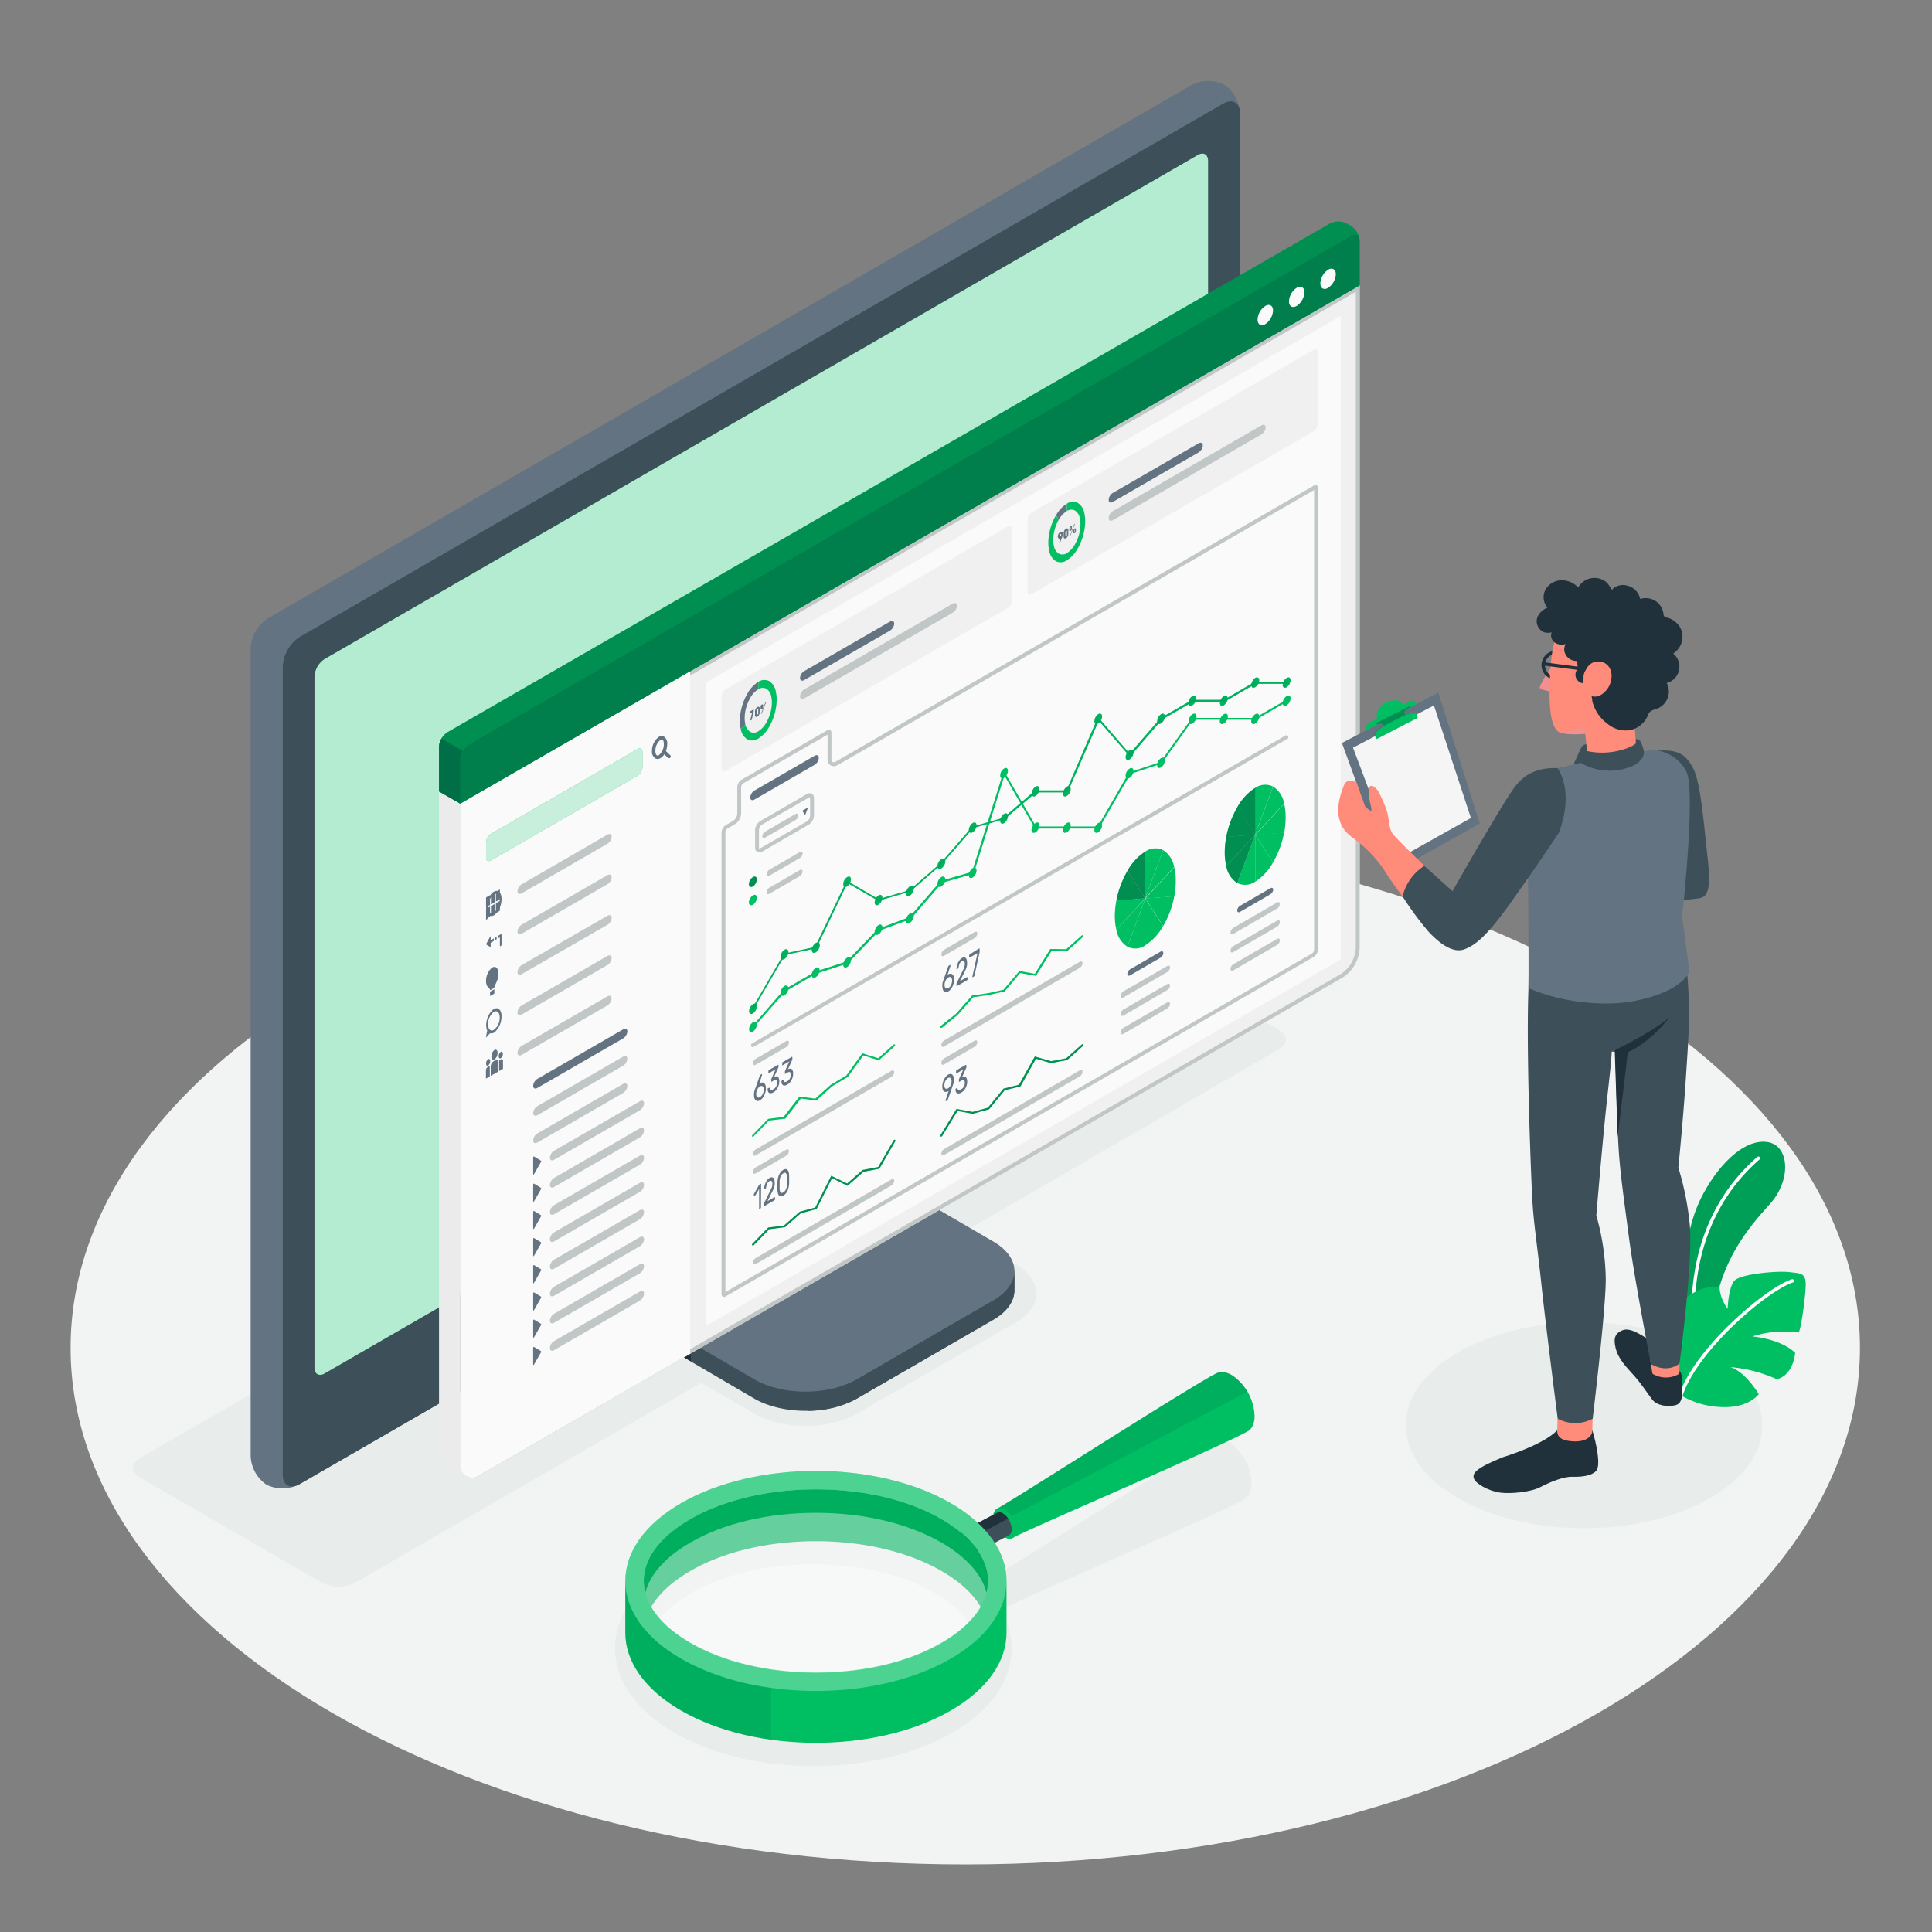 <svg width="394" height="394" fill="none" xmlns="http://www.w3.org/2000/svg"><rect width="100%" height="100%" fill="#808080" stroke="none"/><path d="M196.852 380.218c100.766 0 182.453-47.162 182.453-105.34 0-58.178-81.687-105.34-182.453-105.34S14.398 216.7 14.398 274.878c0 58.178 81.688 105.34 182.454 105.34z" fill="#F1F4F3"/><path d="M255.233 302.647a9.98 9.98 0 00-1.458-5.122 13.339 13.339 0 00-.622-.953l-.04-.048a10.24 10.24 0 00-.677-.835l-.071-.071a9.017 9.017 0 00-.733-.717l-.071-.055a7.14 7.14 0 00-.788-.599l-.473-.26-.213-.095-.244-.11a3.413 3.413 0 00-.347-.11h-.094a2.747 2.747 0 00-.41-.079 2.58 2.58 0 00-1.505.236c-4.169 2.089-28.187 17.376-39.242 24.263l-5.477 3.325a1.25 1.25 0 00-.41.379.298.298 0 01-.039.063 1.619 1.619 0 00-.126.236.968.968 0 00-.055.165c-.026.07-.047.141-.063.213v.142l-.907.497-.788.441a31.542 31.542 0 00-6.241-4.634c-7.58-4.373-17.619-6.784-28.273-6.784s-20.693 2.411-28.273 6.784c-7.88 4.531-12.167 10.654-12.167 17.234 0 6.58 4.318 12.695 12.167 17.233 7.58 4.374 17.619 6.777 28.273 6.777s20.693-2.403 28.273-6.777c7.88-4.538 12.167-10.653 12.167-17.233a15.842 15.842 0 00-2.569-8.518l.725-.386a1.638 1.638 0 001.576.149c3.751-2.064 40.314-17.651 47.792-21.662.788-.528 1.348-1.568 1.403-3.089zm-64.616 44.711c-6.54 3.775-15.358 5.855-24.814 5.855s-18.274-2.08-24.814-5.855c-5.619-3.246-8.715-7.241-8.715-11.244 0-4.004 3.096-8.007 8.715-11.245 6.54-3.783 15.35-5.863 24.814-5.863s18.274 2.08 24.814 5.863c5.618 3.238 8.715 7.234 8.715 11.245 0 4.01-3.12 7.998-8.754 11.244h.039zm70.211-137.277l-37.083-21.457a7.533 7.533 0 00-6.824 0L28.518 297.368c-1.883 1.087-1.883 2.852 0 3.94l37.091 21.457a7.547 7.547 0 006.824 0l70.597-40.763 10.859 6.304c5.744 3.317 15.058 3.317 20.811 0l32.347-18.542c5.753-3.318 5.753-8.668 0-12.017l-10.851-6.304 64.616-37.462c1.892-1.048 1.892-2.797.016-3.9zm62.206 101.581c20.085 0 36.366-9.402 36.366-21s-16.281-21.001-36.366-21.001c-20.084 0-36.366 9.403-36.366 21.001s16.282 21 36.366 21z" fill="#E8EDEB"/><path d="M343.695 266.951c0-4.925-.978-13.995 3.152-22.506 3.025-6.17 8.423-12.158 13.451-11.559 4.673.551 5.098 7.746.622 12.671-4.476 4.925-10.165 11.741-11.41 22.623l-3.223 8.085-2.592-9.314z" fill="#00BF63"/><path opacity=".2" d="M343.695 266.951c0-4.925-.978-13.995 3.152-22.506 3.025-6.17 8.423-12.158 13.451-11.559 4.673.551 5.098 7.746.622 12.671-4.476 4.925-10.165 11.741-11.41 22.623l-3.223 8.085-2.592-9.314z" fill="#001E2B"/><path d="M345.373 270.41a.352.352 0 00.283-.355c-.567-13.994 3.988-25.617 13.168-33.6a.348.348 0 00.081-.105.357.357 0 00.017-.26.345.345 0 00-.172-.196.34.34 0 00-.375.049c-9.346 8.124-13.979 19.928-13.396 34.144a.347.347 0 00.354.331l.04-.008z" fill="#fff"/><path d="M342.78 284.547a17.384 17.384 0 008.668 2.411c5.271.126 7.218-2.648 7.218-2.648s-2.687-4.562-5.792-5.516a29.135 29.135 0 019.456 2.467s3.152-.371 3.767-5.351c0 0-2.254-2.639-8.724-3.364a20.837 20.837 0 019.354-.788c.433.11 1.355-6.304 1.505-9.283.15-2.979-1.001-2.75-3.317-3.05-2.317-.299-9.977.347-11.214 1.765-1.237 1.419-1.379 5.721-1.379 5.721s-1.662-2.206-1.623-4.373a8.084 8.084 0 00-4.728.788c-2.364 1.213-3.152 2.183-3.278 4.019-.126 1.836-.276 4.594.465 6.729 0 0-2.183-3.522-2.073-6.58a32.564 32.564 0 00-2.245 4.602c-1.033 2.68.189 9.165 3.94 12.451z" fill="#00BF63"/><path d="M342.891 284.878a.337.337 0 00.236-.221c2.995-9.196 17.108-21.276 22.498-23.12a.326.326 0 00.233-.301.313.313 0 00-.021-.132.33.33 0 00-.433-.213c-5.516 1.852-19.873 14.184-22.931 23.553a.346.346 0 00.221.434.348.348 0 00.197 0z" fill="#fff"/><path d="M174.682 285.256l27.88-16.122c2.868-1.655 4.302-3.83 4.302-6.005v-3.877l-26.232-14.885a6.171 6.171 0 01-2.774-4.807v-34.412l-48.628 28.139v34.365a6.127 6.127 0 002.782 4.807l21.859 12.797c5.745 3.278 15.067 3.278 20.811 0z" fill="#3D4F58"/><path d="M140.878 273.735v3.862l-8.921-5.138a6.143 6.143 0 01-2.773-4.807v-34.365l9.274-5.35c.189 2.364.402 4.791.591 7.163l-6.501 3.759v26.855a6.097 6.097 0 002.774 4.806l5.556 3.215z" fill="#21313C"/><path d="M132.551 265.721a6.144 6.144 0 002.774 4.807l18.549 10.788c5.745 3.317 15.059 3.317 20.811 0l27.887-16.115c5.745-3.317 5.745-8.668 0-12.009l-18.557-10.803a6.117 6.117 0 01-2.782-4.807v-26.855l-48.682 28.139v26.855z" fill="#637381"/><path opacity=".15" d="M189.665 245.659l-5.65-3.262a6.126 6.126 0 01-2.782-4.807v-26.863l-48.682 28.139v26.855a6.144 6.144 0 002.774 4.807l5.555 3.2 48.785-28.069z" fill="#001E2B"/><path d="M206.872 259.252v3.877c0 2.183-1.442 4.342-4.31 6.012l-27.879 16.107a20.866 20.866 0 01-9.929 2.467v-3.862a20.854 20.854 0 009.929-2.466l27.879-16.123c2.868-1.694 4.31-3.869 4.31-6.012z" fill="#3D4F58"/><path d="M54.372 302.797a7.465 7.465 0 006.721-.126l188.332-108.744a7.648 7.648 0 003.467-6.005V23.144a7.428 7.428 0 00-3.254-5.879 7.438 7.438 0 00-6.722.118L54.584 126.127a7.668 7.668 0 00-3.467 6.005v164.779a7.449 7.449 0 003.255 5.886z" fill="#637381"/><path d="M61.093 302.663l188.332-108.705a7.665 7.665 0 003.467-6.004V23.144c0-2.215-1.576-3.113-3.467-2.002L61.132 129.886a7.668 7.668 0 00-3.467 6.005v164.77c-.04 2.215 1.513 3.113 3.428 2.002z" fill="#3D4F58"/><path d="M64.137 278.889V138.01a4.598 4.598 0 012.056-3.601L244.281 31.615c1.143-.662 2.081-.127 2.081 1.197V173.7a4.564 4.564 0 01-2.081 3.601L66.193 280.095c-1.126.662-2.056.126-2.056-1.206z" fill="#00BF63"/><path opacity=".7" d="M64.137 278.889V138.01a4.598 4.598 0 012.056-3.601L244.281 31.615c1.143-.662 2.081-.127 2.081 1.197V173.7a4.564 4.564 0 01-2.081 3.601L66.193 280.095c-1.126.662-2.056.126-2.056-1.206z" fill="#fff"/><path d="M154.882 241.64a2.04 2.04 0 01-1.04-.268 2.66 2.66 0 01-1.15-2.45 7.508 7.508 0 013.451-5.973 2.359 2.359 0 012.695-.235 2.37 2.37 0 011.15 2.449 7.506 7.506 0 01-3.451 5.981 3.353 3.353 0 01-1.655.496zm2.908-8.392a2.582 2.582 0 00-1.253.394 6.773 6.773 0 00-3.057 5.295 1.575 1.575 0 002.663 1.537 6.752 6.752 0 003.057-5.295 1.927 1.927 0 00-.788-1.766 1.28 1.28 0 00-.622-.165z" fill="#00BF63"/><path d="M277.274 58.123L93.898 163.904v135.118a2.366 2.366 0 002.34 2.328 2.36 2.36 0 001.167-.295l3.27-1.883 173.179-99.855a7.551 7.551 0 003.42-5.926V58.123z" fill="#F0F0F0"/><path d="M276.486 59.486v133.905a6.803 6.803 0 01-3.026 5.24l-173.179 99.856-3.27 1.883c-.238.141-.51.215-.788.213a1.577 1.577 0 01-1.433-.952 1.521 1.521 0 01-.12-.609V164.33l181.8-104.805.016-.039zm.772-1.324L93.898 163.904v135.118a2.364 2.364 0 002.364 2.364c.41.002.813-.107 1.167-.315l3.27-1.883 173.155-99.871a7.551 7.551 0 003.42-5.926V58.123l-.016.04z" fill="#C1C7C6"/><path opacity=".8" d="M272.923 55.617L89.531 161.351l4.366 2.521 183.375-105.75-4.349-2.505z" fill="#637381"/><path d="M95.127 301.087a2.36 2.36 0 01-1.23-2.065V163.904l-4.365-2.522V295.76a3.48 3.48 0 000 .496 3.626 3.626 0 001.781 2.648l3.601 2.088.181.095h.032z" fill="#EBEBEB"/><path d="M89.531 161.414v-9.117a3.786 3.786 0 011.702-2.963L271.22 45.57a3.764 3.764 0 013.405 0l.937.544a3.762 3.762 0 011.71 2.955v9.125L93.897 163.904l-4.366-2.49z" fill="#00BF63"/><path opacity=".3" d="M89.531 161.414v-9.117a3.786 3.786 0 011.702-2.963L271.22 45.57a3.764 3.764 0 013.405 0l.937.544a3.762 3.762 0 011.71 2.955v9.125L93.897 163.904l-4.366-2.49z" fill="#001E2B"/><path d="M93.898 154.811a3.784 3.784 0 011.703-2.963l179.971-103.78c.938-.552 1.702-.11 1.702.977v9.149L93.898 163.904v-9.093z" fill="#00BF63"/><path opacity=".4" d="M93.898 154.811a3.784 3.784 0 011.703-2.963l179.971-103.78c.938-.552 1.702-.11 1.702.977v9.149L93.898 163.904v-9.093z" fill="#001E2B"/><path d="M94.393 153.124a3.52 3.52 0 00-.496 1.686v9.094l-4.358-2.514v-9.101c.02-.593.191-1.17.496-1.679l4.358 2.514z" fill="#00BF63"/><path opacity=".5" d="M94.393 153.124a3.52 3.52 0 00-.496 1.686v9.094l-4.358-2.514v-9.101c.02-.593.191-1.17.496-1.679l4.358 2.514z" fill="#001E2B"/><path d="M269.266 57.784c0 1.017.717 1.434 1.576.922a3.532 3.532 0 001.576-2.774c0-1.016-.717-1.434-1.576-.922a3.537 3.537 0 00-1.576 2.774zm-6.399 3.68c0 1.017.717 1.434 1.576.922a3.538 3.538 0 001.576-2.774c0-1.016-.717-1.434-1.576-.922a3.546 3.546 0 00-1.576 2.774zm-6.406 3.711c0 1.017.717 1.435 1.576.922a3.535 3.535 0 001.576-2.773c0-1.017-.717-1.434-1.576-.922a3.532 3.532 0 00-1.576 2.773zM93.898 163.904v135.118a2.366 2.366 0 002.34 2.328 2.36 2.36 0 001.167-.295l3.27-1.883 40.07-23.112V136.915l-46.847 26.989zm50.047-24.704v131.21l129.484-74.758V64.442L143.945 139.2z" fill="#FAFAFA"/><path d="M130.019 152.77l-29.889 17.273a2.199 2.199 0 00-1.001 1.733v3.113c0 .638.45.89 1.001.575l29.889-17.273a2.198 2.198 0 001-1.734v-3.104c0-.639-.449-.899-1-.583z" fill="#00BF63"/><path opacity=".8" d="M130.019 152.77l-29.889 17.273a2.199 2.199 0 00-1.001 1.733v3.113c0 .638.45.89 1.001.575l29.889-17.273a2.198 2.198 0 001-1.734v-3.104c0-.639-.449-.899-1-.583z" fill="#FAFAFA"/><path d="M136.671 154.007l-.875-.851c.177-.447.27-.923.276-1.403a1.662 1.662 0 00-.654-1.513 1.015 1.015 0 00-1.072.047 3.51 3.51 0 00-1.387 2.861 1.656 1.656 0 00.662 1.513c.14.084.301.128.465.126.214-.003.424-.063.607-.174.319-.199.589-.468.788-.788l.725.694a.306.306 0 00.236.102.34.34 0 00.252-.11.333.333 0 00.101-.257.324.324 0 00-.036-.137.325.325 0 00-.088-.11zm-2.325 0a.379.379 0 01-.378.047c-.15-.087-.315-.378-.315-.914a2.849 2.849 0 011.04-2.262.461.461 0 01.244-.078.254.254 0 01.134 0c.142.086.307.37.307.914a2.89 2.89 0 01-1.032 2.301v-.008zm-34.484 30.59l-.67.386s-.07 0-.07-.055v-1.813c0-.027.006-.054.018-.079a.178.178 0 01.052-.062l.67-.387s.07 0 .07.056v1.812a.18.18 0 01-.07.142zm1-.583l-.67.386c-.039 0-.071 0-.071-.055v-1.813a.164.164 0 01.071-.134l.67-.37c.039 0 .071 0 .071.047v1.821a.173.173 0 01-.071.118zm1.012-.583l-.67.394c-.04 0-.071 0-.071-.056v-1.82a.178.178 0 01.02-.075.18.18 0 01.051-.059l.67-.386c.039 0 .07 0 .07.055v1.813a.135.135 0 01-.017.076.148.148 0 01-.053.058zm-2.012 3.506l-.67.386s-.07 0-.07-.055v-1.812a.18.18 0 01.07-.142l.67-.386s.07 0 .07.055v1.812a.177.177 0 01-.018.079.172.172 0 01-.052.063zm1-.583l-.67.386c-.039 0-.071 0-.071-.055v-1.812a.165.165 0 01.071-.134l.67-.347c.039 0 .071 0 .071.047v1.821a.175.175 0 01-.071.094zm1.012-.583l-.67.394c-.04 0-.071 0-.071-.055v-1.82a.167.167 0 01.071-.134l.67-.387c.039 0 .07 0 .07.056v1.812a.138.138 0 01-.017.077.153.153 0 01-.053.057zm-1.91 7.344l-.788-.496v-.15l.788-1.458c0-.071.102-.063.102 0v1.962c.008.087-.063.166-.102.142z" fill="#637381"/><path d="M99.619 192.004l1.087-.622v.512l-1.087.63c-.087.055-.166 0-.166-.165a.467.467 0 01.166-.355zm1.291-.741l.371-.212v.512l-.371.213v-.513zm1.37-.567v1.899a.415.415 0 01-.173.355c-.087.055-.166 0-.166-.158v-1.639l-.457.26v-.512l.623-.363c.094-.023.173.048.173.158zm-1.991 6.682a3.584 3.584 0 00-1.142 3.073c.134.985.717.946.788 1.403 0 .055.04.071.071.055l.733-.417a.214.214 0 00.053-.059.202.202 0 00.025-.075c.079-.607.828-1.34.828-2.814.008-1.126-.615-1.678-1.356-1.166zm.44 5.296l-.709.409c-.047 0-.086 0-.086-.071v-.646a.22.22 0 01.086-.173l.709-.41c.048 0 .087 0 .087.071v.662a.209.209 0 01-.026.088.205.205 0 01-.061.07zm-.268-20.646a4.3 4.3 0 00-1.285 2.726 2.883 2.883 0 00.181 1.482l-.236 1.245c0 .102 0 .15.095.087l.717-.788a1.105 1.105 0 001.04-.3 4.297 4.297 0 001.284-2.726c.182-1.726-.733-2.585-1.796-1.726zm.252 4.066c-.654.378-1.19-.134-1.19-1.15a3.151 3.151 0 011.19-2.522c.662-.378 1.198.134 1.198 1.15a3.16 3.16 0 01-1.198 2.538v-.016zm-.252 19.866a4.275 4.275 0 00-1.285 2.718 2.897 2.897 0 00.181 1.489l-.236 1.238c0 .102 0 .157.095.094l.717-.788a1.116 1.116 0 001.04-.299 4.325 4.325 0 001.284-2.727c.182-1.725-.733-2.6-1.796-1.725zm.252 4.066c-.654.378-1.19-.134-1.19-1.151a3.15 3.15 0 011.19-2.521c.662-.379 1.198.134 1.198 1.15a3.158 3.158 0 01-1.198 2.522zm.759 4.696a1.658 1.658 0 01-.631 1.332c-.346.205-.63-.071-.63-.607a1.686 1.686 0 01.63-1.332c.347-.197.631.071.631.607zm1.078.189a1.11 1.11 0 01-.417.891c-.237.134-.426-.048-.426-.402a1.104 1.104 0 01.426-.891c.228-.134.417.048.417.402zm-.971 3.633l-1.505.851v-1.907a1.296 1.296 0 01.544-1.032l.41-.237c.291-.165.536 0 .536.41l.015 1.915zm.616-2.522l-.41.237v2.167l.788-.449v-1.687c-.016-.268-.181-.378-.378-.268zm-3.066.867c0 .355.19.536.418.402a1.103 1.103 0 00.417-.883c0-.362-.189-.543-.417-.409a1.128 1.128 0 00-.418.89zm.355.694l.402-.237v2.175l-.788.441v-1.686a.86.86 0 01.386-.693z" fill="#637381"/><path d="M106.378 180.342l17.51-10.134c.473-.276.851-.079.851.433a1.832 1.832 0 01-.851 1.419l-17.51 10.133c-.472.268-.851.079-.851-.433a1.836 1.836 0 01.851-1.418zm0 8.234l17.502-10.102c.473-.268.851-.079.851.434a1.83 1.83 0 01-.851 1.418l-17.502 10.102c-.472.268-.851.079-.851-.433a1.832 1.832 0 01.851-1.419zm0 8.243l17.51-10.063c.473-.276.851-.079.851.425a1.826 1.826 0 01-.851 1.419l-17.51 10.063c-.472.275-.851.078-.851-.434a1.82 1.82 0 01.851-1.41zm0 8.234l17.502-10.102c.473-.276.851-.079.851.434a1.807 1.807 0 01-.851 1.41l-17.502 10.11c-.472.268-.851.079-.851-.433.02-.287.108-.565.255-.812a1.84 1.84 0 01.596-.607zm0 8.235l17.502-10.102c.473-.268.851-.079.851.433a1.83 1.83 0 01-.851 1.419l-17.502 10.086c-.472.268-.851.079-.851-.433a1.834 1.834 0 01.851-1.403z" fill="#C1C7C6"/><path d="M109.585 220.017l17.502-10.102c.473-.275.851-.078.851.426a1.818 1.818 0 01-.851 1.418l-17.502 10.102c-.472.276-.851.079-.851-.425.02-.287.108-.565.255-.812a1.84 1.84 0 01.596-.607z" fill="#637381"/><path d="M109.585 225.581l17.502-10.102c.473-.276.851-.079.851.433a1.81 1.81 0 01-.851 1.411l-17.502 10.102c-.472.275-.851.078-.851-.426a1.83 1.83 0 01.851-1.418zm0 5.563l17.502-10.102c.473-.276.851-.079.851.433a1.807 1.807 0 01-.851 1.411l-17.502 10.11c-.472.268-.851.079-.851-.434a1.832 1.832 0 01.851-1.418zm3.407 3.538l17.501-10.102c.473-.276.851-.079.851.425a1.826 1.826 0 01-.851 1.419l-17.501 10.102c-.465.276-.851.079-.851-.425a1.84 1.84 0 01.851-1.419z" fill="#C1C7C6"/><path d="M108.9 239.465l1.426-2.506c.055-.094.055-.22 0-.252l-1.426-.866c-.063-.04-.166.086-.166.22v3.373c.008.118.103.157.166.031z" fill="#637381"/><path d="M112.992 240.222l17.501-10.126c.473-.268.851-.079.851.433a1.82 1.82 0 01-.851 1.419l-17.501 10.126c-.465.275-.851.078-.851-.434a1.843 1.843 0 01.851-1.418z" fill="#C1C7C6"/><path d="M108.9 245.013l1.426-2.506c.055-.095.055-.221 0-.26l-1.426-.867c-.063-.039-.166.095-.166.229v3.372c.008.134.103.15.166.032z" fill="#637381"/><path d="M112.992 245.769l17.501-10.102c.473-.276.851-.079.851.434a1.827 1.827 0 01-.851 1.418l-17.501 10.102c-.465.268-.851.079-.851-.433a1.847 1.847 0 01.851-1.419z" fill="#C1C7C6"/><path d="M108.9 250.584l1.426-2.514c.055-.094.055-.22 0-.252l-1.426-.867c-.063-.039-.166.095-.166.229v3.372c.008.111.103.127.166.032z" fill="#637381"/><path d="M112.992 251.317l17.501-10.102c.473-.276.851-.079.851.425a1.826 1.826 0 01-.851 1.419l-17.501 10.102c-.465.276-.851.079-.851-.426a1.83 1.83 0 01.851-1.418z" fill="#C1C7C6"/><path d="M108.9 256.1l1.426-2.506c.055-.094.055-.221 0-.252l-1.426-.867c-.063-.047-.166.087-.166.221v3.404c.008.102.103.126.166 0z" fill="#637381"/><path d="M112.992 256.888l17.501-10.102c.473-.268.851-.079.851.433a1.82 1.82 0 01-.851 1.419l-17.501 10.102c-.465.268-.851.079-.851-.434a1.843 1.843 0 01.851-1.418z" fill="#C1C7C6"/><path d="M108.9 261.616l1.426-2.506c.055-.094.055-.22 0-.26l-1.426-.867c-.063-.039-.166.095-.166.229v3.404c.008.134.103.15.166 0z" fill="#637381"/><path d="M112.992 262.404l17.501-10.102c.473-.276.851-.079.851.433a1.807 1.807 0 01-.851 1.411l-17.501 10.11c-.465.268-.851.079-.851-.434a1.843 1.843 0 01.851-1.418z" fill="#C1C7C6"/><path d="M108.9 267.195l1.426-2.514c.055-.094.055-.22 0-.252l-1.426-.867c-.063-.039-.166.095-.166.229v3.341c.008.165.103.181.166.063z" fill="#637381"/><path d="M112.992 267.92l17.501-10.102c.473-.276.851-.079.851.425a1.826 1.826 0 01-.851 1.419l-17.501 10.102c-.465.276-.851.079-.851-.434a1.83 1.83 0 01.851-1.41z" fill="#C1C7C6"/><path d="M108.9 272.735l1.426-2.506c.055-.095.055-.221 0-.252l-1.426-.867c-.063-.047-.166.087-.166.22v3.373c.008.134.103.158.166.032z" fill="#637381"/><path d="M112.992 273.491l17.501-10.102c.473-.268.851-.079.851.433a1.82 1.82 0 01-.851 1.419l-17.501 10.102c-.465.268-.851.079-.851-.433a1.843 1.843 0 01.851-1.419z" fill="#C1C7C6"/><path d="M108.9 278.282l1.418-2.482c.055-.095.055-.221 0-.26l-1.426-.867c-.063-.039-.165.095-.165.229v3.372c.015.111.11.126.173.008z" fill="#637381"/><path d="M148.003 157.19l57.524-33.206a1.885 1.885 0 00.852-1.474v-14.664c0-.544-.387-.788-.852-.489l-57.524 33.199a1.873 1.873 0 00-.858 1.473v14.673c0 .543.386.764.858.488z" fill="#F0F0F0"/><path d="M153.012 146.844l.378-1.576-.52.299v-.331a.128.128 0 010-.055v-.047l.835-.481a.075.075 0 010 .047v.253c.003.049.003.099 0 .149l-.378 1.576a.504.504 0 010 .055.09.09 0 010 .04l-.252.142a.058.058 0 01-.026-.006.066.066 0 01-.022-.015.07.07 0 01-.013-.024.074.074 0 01-.002-.026zm1.436-2.64a.362.362 0 01.229-.071.236.236 0 01.157.063.378.378 0 01.087.181c.009.087.009.174 0 .26v.481c.007.1.007.2 0 .3a1.286 1.286 0 01-.087.283 1.634 1.634 0 01-.157.252 1.04 1.04 0 01-.229.189.463.463 0 01-.228.071.263.263 0 01-.15-.071.329.329 0 01-.095-.181 1.411 1.411 0 010-.26v-.473a1.866 1.866 0 010-.299 1.28 1.28 0 01.245-.536.846.846 0 01.228-.189zm.189 1.087v-.457a.582.582 0 000-.118.21.21 0 000-.079.067.067 0 00-.055 0h-.087a.362.362 0 00-.141.174.582.582 0 000 .118v.701a.176.176 0 000 .079.075.075 0 00.055 0c.028.01.058.01.086 0a.286.286 0 00.087-.079.219.219 0 00.055-.094.334.334 0 000-.118.687.687 0 00-.039-.134l.039.007zm.983-1.197v-.205a.531.531 0 000-.126l-.047-.095a.119.119 0 00-.087 0 .215.215 0 00-.118 0 .498.498 0 00-.205.229.523.523 0 00-.047.307v.205a.377.377 0 000 .142.13.13 0 00.047.086.112.112 0 00.087 0 .293.293 0 00.118 0 .462.462 0 00.118-.102.534.534 0 00.134-.276c.004-.055.004-.11 0-.165zm.434-.828v.055l-.867 2.278.142-.079a.098.098 0 00.039-.039v-.048l.867-2.253-.142.086a.086.086 0 00-.039 0zm-3.049-.937l-.575-.891a11.394 11.394 0 00-1.364 3.68l.93-.079a8.597 8.597 0 011.009-2.71zm1.631-1.766v-1.505a6.434 6.434 0 00-2.206 2.364l.575.891a4.822 4.822 0 011.631-1.75zm-2.772 5.879c.002-.471.047-.94.134-1.403l-.929.079a9.688 9.688 0 00-.19 1.891 6.834 6.834 0 00.19 1.679l.929-1.009a5.42 5.42 0 01-.134-1.237z" fill="#637381"/><path d="M158.206 140.989a3.158 3.158 0 00-1.364-2.104 2.219 2.219 0 00-2.206.173v1.505a1.643 1.643 0 011.631-.118 2.305 2.305 0 011.009 1.576c.092.406.137.821.134 1.237a7.763 7.763 0 01-.134 1.403 8.805 8.805 0 01-1.009 2.711 4.949 4.949 0 01-1.631 1.765 1.618 1.618 0 01-1.631.118 2.284 2.284 0 01-1.009-1.576l-.93 1.009a3.085 3.085 0 001.364 2.104 2.19 2.19 0 002.206-.174 6.549 6.549 0 002.206-2.364 11.524 11.524 0 001.364-3.672c.119-.626.179-1.262.181-1.899a7.313 7.313 0 00-.181-1.694z" fill="#00BF63"/><path d="M164.007 136.86l17.494-10.102c.473-.276.859-.079.859.425-.021.288-.11.566-.26.812a1.82 1.82 0 01-.599.607l-17.494 10.086c-.472.276-.859.079-.859-.426a1.838 1.838 0 01.859-1.402z" fill="#637381"/><path d="M164.007 140.587l30.299-17.494c.473-.275.851-.078.851.434a1.807 1.807 0 01-.851 1.41l-30.299 17.494c-.472.276-.859.079-.859-.433a1.813 1.813 0 01.859-1.411z" fill="#C1C7C6"/><path d="M210.394 121.155l57.524-33.206a1.884 1.884 0 00.851-1.482V71.802c0-.543-.378-.788-.851-.488l-57.524 33.198a1.89 1.89 0 00-.851 1.482v14.665c.016.543.394.764.851.496z" fill="#F0F0F0"/><path d="M215.707 109.461c0-.104.016-.208.047-.307a1.232 1.232 0 01.276-.505c.057-.059.121-.112.189-.157a.793.793 0 01.189-.063.284.284 0 01.166.039.354.354 0 01.118.142.767.767 0 01.039.26c.005.05.005.1 0 .15a.842.842 0 010 .142.817.817 0 01-.039.134l-.047.126-.331.898a.094.094 0 000 .047.096.096 0 01-.04.04l-.275.157a.045.045 0 01-.005-.019c0-.007.002-.014.005-.02l.228-.607a.383.383 0 01-.165 0 .202.202 0 01-.134-.055.32.32 0 01-.095-.142.677.677 0 01-.126-.26zm.701-.402a.296.296 0 000-.094.076.076 0 00-.015-.028.078.078 0 00-.024-.02h-.063a.142.142 0 00-.071 0l-.071.056-.055.086a.418.418 0 00-.047.103.435.435 0 000 .102.253.253 0 000 .095s0 .039.047.047h.055a.123.123 0 00.071 0 .266.266 0 00.071-.063.322.322 0 00.063-.079.384.384 0 00.039-.102.444.444 0 000-.103zm.985-1.237a.354.354 0 01.221-.071.225.225 0 01.158.063.482.482 0 01.094.181.872.872 0 010 .26v.481c.012.1.012.2 0 .3a2.04 2.04 0 01-.094.283.975.975 0 01-.379.441.496.496 0 01-.228.071.264.264 0 01-.158-.071.43.43 0 01-.094-.181 1.18 1.18 0 010-.252v-.481a1.866 1.866 0 010-.299c.023-.1.055-.197.094-.292a1.03 1.03 0 01.158-.244.784.784 0 01.228-.189zm.182 1.087a4.354 4.354 0 000-.457.506.506 0 000-.11.254.254 0 000-.087.086.086 0 00-.055 0h-.087a.286.286 0 00-.087.079.602.602 0 00-.063.095v.252c-.008.15-.008.299 0 .449v.118a.52.52 0 000 .079c.01.005.021.007.032.007a.067.067 0 00.031-.007h.087l.087-.071a.437.437 0 00.055-.102.775.775 0 000-.118.674.674 0 000-.127zm1.023-1.394a.879.879 0 010 .205c.004.055.004.11 0 .165a1.347 1.347 0 01-.055.15.684.684 0 01-.079.126.495.495 0 01-.126.102.238.238 0 01-.118.04.119.119 0 01-.079 0 .26.26 0 01-.055-.095.674.674 0 010-.142.37.37 0 010-.094.515.515 0 010-.111 1.029 1.029 0 010-.157.792.792 0 01.055-.15.443.443 0 01.079-.134.595.595 0 01.118-.094.268.268 0 01.126 0 .088.088 0 01.039-.008c.014 0 .027.002.04.008a.277.277 0 01.055.094.753.753 0 010 .095zm.441-.568v-.055h.039l.142-.086-.859 2.253a.185.185 0 010 .047v.04l-.141.079.819-2.278zm-.788.962v.094c0 .016 0 0 .047 0a.075.075 0 00.037-.023.083.083 0 00.019-.04v-.291a.503.503 0 000-.095h-.056a.116.116 0 00-.047.071.338.338 0 000 .11v.174zm1.158.079a.87.87 0 010 .204 1.15 1.15 0 010 .166 1.04 1.04 0 01-.055.15.447.447 0 01-.086.126.301.301 0 01-.119.102.236.236 0 01-.118 0 .09.09 0 01-.079 0 .287.287 0 01-.055-.094.75.75 0 010-.134.704.704 0 010-.205 1.15 1.15 0 010-.166.889.889 0 01.055-.149.349.349 0 01.079-.127.462.462 0 01.118-.102.298.298 0 01.119 0 .104.104 0 01.043-.009c.015 0 .03.003.043.009a.26.26 0 01.055.095.58.58 0 010 .102v.032zm-.346.394v.094c0 .016 0 0 .047 0a.078.078 0 00.055-.063.389.389 0 000-.118.634.634 0 000-.174.213.213 0 000-.094h-.055a.116.116 0 00-.047.071.338.338 0 000 .11v.174zm-1.497-4.161v-1.505a6.429 6.429 0 00-2.207 2.364l.576.89a4.819 4.819 0 011.631-1.749z" fill="#637381"/><path d="M221.137 104.646a3.09 3.09 0 00-.46-1.195 3.092 3.092 0 00-.903-.909 2.187 2.187 0 00-2.206.174v1.505a1.626 1.626 0 011.631-.118 2.293 2.293 0 011.008 1.576c.093.405.138.821.134 1.237-.002.47-.046.94-.134 1.402a8.576 8.576 0 01-1.008 2.711 4.95 4.95 0 01-1.631 1.765 1.619 1.619 0 01-1.632.118 2.285 2.285 0 01-1.008-1.576 5.299 5.299 0 01-.134-1.237c.001-.47.046-.94.134-1.402a8.58 8.58 0 01.985-2.711l-.575-.89a11.412 11.412 0 00-1.364 3.672 10.432 10.432 0 00-.189 1.899 7.288 7.288 0 00.189 1.678 3.073 3.073 0 001.364 2.104 2.19 2.19 0 002.206-.173 6.499 6.499 0 002.206-2.364 11.59 11.59 0 001.364-3.672 10.53 10.53 0 00.181-1.899 7.259 7.259 0 00-.158-1.695z" fill="#00BF63"/><path d="M226.945 100.517l17.501-10.11c.465-.268.851-.079.851.434a1.84 1.84 0 01-.851 1.418l-17.501 10.102c-.473.276-.851.079-.851-.433a1.807 1.807 0 01.851-1.411z" fill="#637381"/><path d="M226.945 104.237l30.298-17.486c.473-.276.859-.079.859.433a1.826 1.826 0 01-.859 1.41l-30.298 17.494c-.473.268-.851.079-.851-.433a1.823 1.823 0 01.851-1.418z" fill="#C1C7C6"/><path d="M153.855 161.217l12.277-7.092c.473-.276.851-.079.851.425a1.826 1.826 0 01-.851 1.419l-12.277 7.092c-.473.276-.851.079-.851-.434a1.807 1.807 0 01.851-1.41z" fill="#637381"/><path d="M267.992 99.91v93.773a1.104 1.104 0 01-.457.788l-119.602 69.028v-93.772a1.13 1.13 0 01.464-.788l1.49-.859a2.663 2.663 0 001.253-2.159v-5.405a1.08 1.08 0 01.457-.788l17.17-9.913v5.043a1.278 1.278 0 00.327.972 1.292 1.292 0 00.934.423c.278-.003.549-.079.788-.221l97.192-56.114-.016-.008zm.315-.992a.79.79 0 00-.378.118l-97.523 56.302a.793.793 0 01-.378.119c-.284 0-.473-.229-.473-.607v-5.429c0-.387-.197-.607-.473-.607a.781.781 0 00-.378.118l-17.501 10.102a1.896 1.896 0 00-.851 1.482v5.421a1.873 1.873 0 01-.859 1.474l-1.49.866a1.885 1.885 0 00-.858 1.474v94.127c0 .386.197.614.472.614a.787.787 0 00.386-.118l119.918-69.242a1.876 1.876 0 00.851-1.473V99.524c0-.386-.189-.606-.472-.606h.007z" fill="#C1C7C6"/><path d="M154.857 173.841a.846.846 0 01-.418-.103 1.008 1.008 0 01-.449-.898v-3.57a2.28 2.28 0 011.056-1.82l9.511-5.516a.983.983 0 01.993-.063.998.998 0 01.449.898v3.57a2.28 2.28 0 01-1.056 1.82l-9.503 5.516a1.21 1.21 0 01-.583.166zm.583-5.705a1.46 1.46 0 00-.662 1.134v3.57a.306.306 0 00.055.213.311.311 0 00.213-.063l9.511-5.477a1.52 1.52 0 00.654-1.143v-3.569a.294.294 0 00-.055-.213.309.309 0 00-.213.063l-9.503 5.485z" fill="#C1C7C6"/><path d="M156.024 169.601l6.202-3.593c.315-.181.567-.055.567.284a1.201 1.201 0 01-.567.945l-6.202 3.601c-.315.182-.567.048-.567-.291a1.224 1.224 0 01.567-.946z" fill="#C1C7C6"/><path d="M163.643 165.417l.512.733s.055 0 .079-.047l.512-1.324v-.095l-1.024.591a.126.126 0 00-.079.142z" fill="#637381"/><path d="M153.55 208.473c.457-.26.788-.047.788.473a1.812 1.812 0 01-.788 1.426c-.457.26-.788.048-.788-.472a1.804 1.804 0 01.788-1.427zm6.414-7.391c.457-.26.827-.047.827.473a1.805 1.805 0 01-.827 1.426c-.449.26-.788.047-.788-.473a1.806 1.806 0 01.788-1.426zm6.391-3.696c.449-.26.788-.047.788.473a1.82 1.82 0 01-.788 1.426c-.457.26-.828.048-.828-.473a1.821 1.821 0 01.828-1.426zm6.398-2.072c.457-.26.788-.048.788.472a1.804 1.804 0 01-.788 1.427c-.457.26-.788.047-.788-.473a1.8 1.8 0 01.788-1.426zm6.406-6.659c.457-.26.788-.047.788.481a1.806 1.806 0 01-.788 1.418c-.449.268-.788.055-.788-.473a1.839 1.839 0 01.788-1.426zm6.399-2.356c.457-.26.788-.047.788.473a1.812 1.812 0 01-.788 1.426c-.458.26-.788.047-.788-.473a1.798 1.798 0 01.788-1.426zm6.398-7.423c.457-.268.827-.055.827.473a1.818 1.818 0 01-.827 1.426c-.449.26-.788.047-.788-.481a1.817 1.817 0 01.788-1.418zm6.406-1.82c.449-.26.788-.048.788.48-.012.282-.09.556-.227.802a1.833 1.833 0 01-.561.617c-.457.268-.788.055-.788-.473a1.82 1.82 0 01.788-1.426zm6.399-20.331c.457-.26.788-.047.788.481a1.847 1.847 0 01-.788 1.426c-.457.26-.788.048-.788-.48a1.82 1.82 0 01.788-1.427zm6.422 11.119c.449-.268.788-.055.788.473a1.839 1.839 0 01-.788 1.426c-.457.26-.828.047-.828-.481a1.811 1.811 0 01.828-1.418zm6.382 0c.457-.268.788-.055.788.473a1.827 1.827 0 01-.788 1.426c-.457.26-.788.047-.788-.481a1.8 1.8 0 01.788-1.418zm6.399 0c.457-.268.788-.055.788.473a1.847 1.847 0 01-.788 1.426c-.449.26-.788.047-.788-.481a1.814 1.814 0 01.788-1.418zm6.406-11.111c.45-.268.788-.055.788.473a1.835 1.835 0 01-.788 1.426c-.457.26-.827.048-.827-.48a1.803 1.803 0 01.827-1.419zm6.398-2.127c.458-.26.789-.048.789.472a1.811 1.811 0 01-.789 1.427c-.457.26-.788.047-.788-.473a1.809 1.809 0 01.788-1.426zm6.422-8.968c.457-.26.828-.047.828.481a1.806 1.806 0 01-.828 1.418c-.449.268-.788.055-.788-.473a1.858 1.858 0 01.788-1.426zm6.971 1.302c.322-.558.324-1.16.003-1.345-.32-.185-.841.118-1.163.675-.322.558-.323 1.16-.003 1.345.32.185.841-.117 1.163-.675zm6.406-.001c.323-.558.324-1.16.004-1.345-.321-.185-.842.117-1.164.675-.322.558-.323 1.16-.003 1.345.321.185.841-.118 1.163-.675zm5.839-4.997c.449-.26.788-.047.788.481a1.823 1.823 0 01-.788 1.419c-.458.267-.828.055-.828-.473a1.834 1.834 0 01.828-1.427z" fill="#00BF63"/><path d="M153.535 209.608a.216.216 0 01-.134-.047.203.203 0 01-.057-.142c0-.053.02-.104.057-.142l6.461-7.423.056-.047 6.351-3.664 6.391-2.073 6.367-6.627.078-.047 6.352-2.364 6.367-7.352a.299.299 0 01.094-.063l6.304-1.821 6.352-20.196a.202.202 0 01.165-.142.212.212 0 01.197.103l6.343 10.984h12.608l6.312-10.945a.2.2 0 01.111-.095l6.343-2.104 6.359-8.912a.222.222 0 01.074-.058.21.21 0 01.092-.021h12.749l6.352-3.672a.207.207 0 01.276.071.205.205 0 01-.079.268l-6.399 3.704a.22.22 0 01-.102 0h-12.703l-6.343 8.88a.17.17 0 01-.095.071l-6.304 2.104-6.367 11.032a.207.207 0 01-.074.07.217.217 0 01-.099.025h-12.805a.2.2 0 01-.166-.095l-6.178-10.701-6.264 19.921a.22.22 0 01-.053.081.228.228 0 01-.081.053l-6.351 1.828-6.36 7.352-.078.055-6.367 2.364-6.367 6.627a.171.171 0 01-.079.048l-6.407 2.072-6.304 3.641-6.469 7.352a.195.195 0 01-.126.047z" fill="#00BF63"/><path d="M153.548 213.548a.397.397 0 01-.339-.197.405.405 0 01.142-.544l108.831-62.827a.392.392 0 01.547.44.393.393 0 01-.153.238l-108.831 62.803a.371.371 0 01-.197.087z" fill="#C1C7C6"/><path d="M153.55 204.778c.457-.26.788-.048.788.472a1.817 1.817 0 01-.788 1.427c-.457.26-.788.047-.788-.473a1.796 1.796 0 01.788-1.426zm6.414-11.088c.457-.26.827-.047.827.473a1.809 1.809 0 01-.827 1.426c-.449.261-.788.048-.788-.472a1.814 1.814 0 01.788-1.427zm6.978-.092c.323-.557.324-1.159.004-1.344-.321-.185-.842.117-1.164.675-.322.557-.323 1.16-.003 1.345.321.185.841-.118 1.163-.676zm5.811-14.722c.457-.268.788-.055.788.473a1.806 1.806 0 01-.788 1.426c-.457.26-.788.047-.788-.481a1.8 1.8 0 01.788-1.418zm6.406 3.727c.457-.26.788-.047.788.473a1.814 1.814 0 01-.788 1.426c-.449.26-.788.048-.788-.472a1.828 1.828 0 01.788-1.427zm6.399-1.852c.457-.26.788-.047.788.481a1.794 1.794 0 01-.788 1.418c-.458.268-.788.056-.788-.472a1.82 1.82 0 01.788-1.427zm6.398-5.539c.457-.268.827-.055.827.473a1.818 1.818 0 01-.827 1.426c-.449.26-.788.047-.788-.473a1.819 1.819 0 01.788-1.426zm6.406-7.368c.449-.268.788-.055.788.473a1.839 1.839 0 01-.788 1.426c-.457.26-.788.047-.788-.481a1.807 1.807 0 01.788-1.418zm6.399-1.875c.457-.261.788-.048.788.472a1.814 1.814 0 01-.788 1.427c-.457.26-.788.047-.788-.473a1.808 1.808 0 01.788-1.426zm6.422-5.54c.457-.268.788-.055.788.473a1.835 1.835 0 01-.788 1.426c-.45.26-.788.047-.788-.481a1.812 1.812 0 01.788-1.418zm6.382 0c.457-.268.788-.055.788.473a1.82 1.82 0 01-.788 1.426c-.457.26-.788.047-.788-.481a1.797 1.797 0 01.788-1.418zm6.399-14.791c.457-.26.788-.047.788.481a1.815 1.815 0 01-.788 1.418c-.449.268-.788.055-.788-.473a1.836 1.836 0 01.788-1.426zm6.406 7.344c.45-.26.788-.055.788.473a1.806 1.806 0 01-.788 1.426c-.457.26-.827.048-.827-.472a1.805 1.805 0 01.827-1.427zm6.398-7.344c.458-.26.789-.047.789.481a1.804 1.804 0 01-.789 1.418c-.457.268-.788.055-.788-.473a1.834 1.834 0 01.788-1.426zm6.407-3.696c.449-.26.788-.047.788.481a1.821 1.821 0 01-.788 1.419c-.457.267-.827.055-.827-.473.017-.286.101-.564.244-.812.144-.247.344-.458.583-.615zm6.398 0c.457-.26.788-.047.788.481a1.794 1.794 0 01-.788 1.419c-.457.267-.788.055-.788-.473a1.833 1.833 0 01.788-1.427zm6.403-3.695c.457-.26.827-.048.827.48a1.803 1.803 0 01-.827 1.419c-.45.268-.788.055-.788-.473a1.847 1.847 0 01.788-1.426zm6.43 0c.449-.26.788-.048.788.48a1.819 1.819 0 01-.788 1.419c-.458.268-.828.055-.828-.473.017-.286.101-.564.245-.811.143-.248.343-.459.583-.615z" fill="#00BF63"/><path d="M153.551 205.928a.177.177 0 01-.102 0 .195.195 0 01-.071-.268l6.446-11.111a.176.176 0 01.134-.094l6.256-1.34 6.359-13.317a.194.194 0 01.053-.064.193.193 0 01.074-.038.182.182 0 01.157 0l6.304 3.656 6.304-1.82 6.359-5.516 6.391-7.376a.156.156 0 01.095-.063l6.359-1.836 6.367-5.516a.193.193 0 01.134-.047h6.304l6.319-14.665a.234.234 0 01.065-.078.227.227 0 01.093-.04.184.184 0 01.173.071l6.257 7.218 6.249-7.218a.16.16 0 01.055-.048l6.422-3.703a.14.14 0 01.095 0h6.351l6.304-3.657a.218.218 0 01.095 0h6.453a.197.197 0 110 .394h-6.351l-6.304 3.657h-6.446l-6.351 3.664-6.375 7.368a.205.205 0 01-.299 0l-6.202-7.155-6.304 14.499a.197.197 0 01-.181.118h-6.304l-6.407 5.453h-.078l-6.344 1.828-6.375 7.352-6.414 5.563-.071.04-6.398 1.852a.179.179 0 01-.15 0l-6.225-3.594-6.304 13.215a.176.176 0 01-.053.07.174.174 0 01-.081.033l-6.304 1.339-6.407 11.032a.184.184 0 01-.044.088.182.182 0 01-.082.054z" fill="#00BF63"/><g opacity=".3" fill="#001E2B"><path opacity=".3" d="M153.55 204.778c.457-.26.788-.048.788.472a1.817 1.817 0 01-.788 1.427c-.457.26-.788.047-.788-.473a1.796 1.796 0 01.788-1.426zm6.414-11.088c.457-.26.827-.047.827.473a1.809 1.809 0 01-.827 1.427c-.449.26-.788.047-.788-.473a1.814 1.814 0 01.788-1.427zm6.978-.091c.323-.558.324-1.16.004-1.345-.321-.185-.842.117-1.164.675-.322.558-.323 1.16-.003 1.345.321.185.841-.118 1.163-.675zm5.811-14.723c.457-.268.788-.055.788.473a1.814 1.814 0 01-.788 1.426c-.457.26-.788.047-.788-.481a1.8 1.8 0 01.788-1.418zm6.406 3.727c.457-.26.788-.047.788.473a1.814 1.814 0 01-.788 1.426c-.449.26-.788.048-.788-.472a1.828 1.828 0 01.788-1.427zm6.399-1.852c.457-.26.788-.047.788.481a1.794 1.794 0 01-.788 1.419c-.458.267-.788.055-.788-.473a1.82 1.82 0 01.788-1.427zm6.398-5.539c.457-.268.827-.055.827.473a1.818 1.818 0 01-.827 1.426c-.449.26-.788.047-.788-.473a1.819 1.819 0 01.788-1.426zm6.406-7.368c.449-.268.788-.055.788.473a1.839 1.839 0 01-.788 1.426c-.457.26-.788.047-.788-.481a1.807 1.807 0 01.788-1.418zm6.399-1.875c.457-.26.788-.048.788.472a1.814 1.814 0 01-.788 1.427c-.457.26-.788.047-.788-.473a1.808 1.808 0 01.788-1.426zm6.422-5.54c.457-.268.788-.055.788.473a1.835 1.835 0 01-.788 1.426c-.45.26-.788.047-.788-.481a1.812 1.812 0 01.788-1.418zm6.382 0c.457-.268.788-.055.788.473a1.827 1.827 0 01-.788 1.426c-.457.26-.788.047-.788-.481a1.8 1.8 0 01.788-1.418zm6.399-14.791c.457-.26.788-.047.788.481a1.815 1.815 0 01-.788 1.418c-.449.268-.788.055-.788-.473a1.836 1.836 0 01.788-1.426zm6.406 7.344c.45-.26.788-.055.788.473a1.806 1.806 0 01-.788 1.426c-.457.26-.827.048-.827-.472a1.805 1.805 0 01.827-1.427zm6.398-7.344c.458-.26.788-.047.788.481a1.8 1.8 0 01-.788 1.418c-.457.268-.788.055-.788-.473a1.834 1.834 0 01.788-1.426zm6.407-3.696c.449-.26.788-.047.788.481a1.821 1.821 0 01-.788 1.419c-.457.267-.827.055-.827-.473.017-.286.101-.564.244-.812.144-.247.344-.458.583-.615zm6.402 0c.457-.26.788-.047.788.481a1.794 1.794 0 01-.788 1.419c-.457.267-.788.055-.788-.473a1.833 1.833 0 01.788-1.427zm6.399-3.695c.457-.26.827-.048.827.48a1.803 1.803 0 01-.827 1.419c-.45.268-.788.055-.788-.473a1.847 1.847 0 01.788-1.426zm6.43 0c.449-.26.788-.048.788.48a1.819 1.819 0 01-.788 1.419c-.458.268-.828.055-.828-.473.017-.286.101-.564.245-.811.143-.248.343-.459.583-.615z"/><path opacity=".3" d="M153.551 205.928a.177.177 0 01-.102 0 .195.195 0 01-.071-.268l6.446-11.111a.176.176 0 01.134-.094l6.256-1.34 6.359-13.317a.194.194 0 01.053-.064.193.193 0 01.074-.038.182.182 0 01.157 0l6.304 3.656 6.304-1.82 6.359-5.516 6.391-7.376a.156.156 0 01.095-.063l6.359-1.836 6.367-5.516a.193.193 0 01.134-.047h6.304l6.319-14.665a.234.234 0 01.065-.078.227.227 0 01.093-.04.184.184 0 01.173.071l6.257 7.218 6.249-7.218a.16.16 0 01.055-.048l6.422-3.703a.14.14 0 01.095 0h6.351l6.304-3.657a.218.218 0 01.095 0h6.453a.197.197 0 110 .394h-6.351l-6.304 3.657h-6.446l-6.351 3.664-6.375 7.368a.205.205 0 01-.299 0l-6.202-7.155-6.304 14.499a.197.197 0 01-.181.118h-6.304l-6.407 5.453h-.078l-6.344 1.828-6.375 7.352-6.414 5.564-.071.039-6.398 1.852a.179.179 0 01-.15 0l-6.225-3.594-6.304 13.215a.176.176 0 01-.053.07.174.174 0 01-.081.033l-6.304 1.339-6.407 11.032a.184.184 0 01-.044.088.182.182 0 01-.082.054z"/></g><path d="M156.899 177.355l6.218-3.601c.315-.181.567-.055.567.292a1.204 1.204 0 01-.567.937l-6.202 3.601c-.307.182-.567.056-.567-.291a1.21 1.21 0 01.166-.533c.096-.163.228-.301.385-.405z" fill="#C1C7C6"/><path d="M153.55 178.876c.457-.268.788-.055.788.473a1.8 1.8 0 01-.788 1.426c-.457.26-.827.047-.827-.473a1.805 1.805 0 01.827-1.426z" fill="#00BF63"/><path opacity=".3" d="M153.55 178.876c.457-.268.788-.055.788.473a1.8 1.8 0 01-.788 1.426c-.457.26-.827.047-.827-.473a1.805 1.805 0 01.827-1.426z" fill="#001E2B"/><path d="M156.899 181.035l6.202-3.593c.315-.181.567-.055.567.283a1.197 1.197 0 01-.567.946l-6.202 3.601c-.307.181-.567.048-.567-.291a1.231 1.231 0 01.567-.946z" fill="#C1C7C6"/><path d="M153.55 182.603c.457-.26.788-.055.788.473a1.8 1.8 0 01-.788 1.426c-.457.26-.827.048-.827-.473a1.805 1.805 0 01.827-1.426zm0 49.25a.202.202 0 01-.179-.12.2.2 0 01-.016-.077c0-.026.006-.052.016-.077a.223.223 0 01.045-.065l3.246-3.341 3.152-.402 3.223-4.16 3.223.441 3.152-2.829 3.199-1.915 3.255-4.515 3.239 1.017 3.112-2.782a.197.197 0 01.276 0 .18.18 0 01.064.138.183.183 0 01-.064.138l-3.278 2.931-3.152-1.001-3.152 4.374-3.199 1.915-3.239 2.931-3.152-.433-3.152 4.105-3.357.394-3.152 3.239a.215.215 0 01-.11.094z" fill="#00BF63"/><path d="M154.819 221.042a.35.35 0 01.078-.071.873.873 0 01.568-.205.56.56 0 01.386.142c.117.11.204.248.252.402.067.206.099.422.095.638a2.972 2.972 0 01-.095.733 3.351 3.351 0 01-.252.701 2.571 2.571 0 01-.386.591 1.8 1.8 0 01-.481.41.971.971 0 01-.489.15.608.608 0 01-.378-.15.943.943 0 01-.26-.402 2.118 2.118 0 01-.086-.638 2.249 2.249 0 010-.402c.017-.13.044-.259.078-.386 0-.126.071-.244.111-.363.039-.118.078-.236.118-.346l.851-2.427a.856.856 0 00.055-.119.188.188 0 01.095-.11l.268-.15a.028.028 0 01.013-.011.04.04 0 01.018-.004.04.04 0 01.018.004c.005.002.01.006.014.011v.197l-.591 1.805zm-.607 2.049c0 .128.019.255.055.378.03.099.084.188.158.26a.359.359 0 00.236.102.626.626 0 00.323-.094c.12-.076.229-.169.323-.276.094-.116.173-.243.237-.378.137-.274.207-.577.204-.883a1.38 1.38 0 00-.047-.378.605.605 0 00-.157-.26.363.363 0 00-.237-.102.67.67 0 00-.323.094 1.314 1.314 0 00-.323.276 1.737 1.737 0 00-.236.386 2.023 2.023 0 00-.213.875zm2.78-1.159c.017.067.038.133.063.197a.28.28 0 00.126.126c.072.026.15.026.221 0 .129-.028.251-.079.363-.149a1.386 1.386 0 00.504-.513 1.51 1.51 0 00.157-.378 1.56 1.56 0 00.056-.441.9.9 0 00-.056-.363.296.296 0 00-.149-.173.373.373 0 00-.229 0c-.1.028-.195.071-.283.126l-.387.221a.072.072 0 01-.047.018.074.074 0 01-.047-.018.16.16 0 010-.11v-.261a.372.372 0 010-.133l.047-.127.843-1.891-1.347.788a.058.058 0 01-.019.016.07.07 0 01-.025.005.069.069 0 01-.024-.005.058.058 0 01-.019-.016s-.039-.055-.039-.11v-.26a.284.284 0 01.039-.158.215.215 0 01.087-.11l1.844-1.064h.086a.137.137 0 01.013.059.13.13 0 01-.013.059v.221a.483.483 0 010 .142.597.597 0 01-.063.15l-.827 1.859a.924.924 0 01.433-.134.451.451 0 01.331.103.651.651 0 01.213.339c.058.18.085.369.079.559.001.242-.031.483-.095.717a2.807 2.807 0 01-.252.638 2.682 2.682 0 01-.37.52 1.87 1.87 0 01-.449.363c-.164.107-.35.177-.544.205a.553.553 0 01-.37-.079.602.602 0 01-.221-.284 1.213 1.213 0 01-.079-.425.245.245 0 010-.126.208.208 0 01.071-.087l.213-.126h.087a.183.183 0 01.078.11zm2.789-1.607c.009.069.03.135.063.197a.25.25 0 00.126.126.335.335 0 00.221 0c.128-.029.251-.079.362-.15a1.33 1.33 0 00.505-.52c.066-.117.119-.241.157-.37.039-.144.058-.293.055-.442a.895.895 0 00-.055-.362.326.326 0 00-.15-.173.37.37 0 00-.228 0 1.33 1.33 0 00-.284.118l-.394.228a.066.066 0 01-.043.015.066.066 0 01-.043-.015.15.15 0 010-.11v-.26a.254.254 0 010-.134 1.12 1.12 0 01.047-.126l.843-1.891-1.347.788a.075.075 0 01-.048.018.074.074 0 01-.047-.018.163.163 0 010-.111v-.26a.347.347 0 010-.157.197.197 0 01.036-.065.204.204 0 01.059-.046l1.843-1.071a.071.071 0 01.087 0 .17.17 0 01.04.118v.26a.562.562 0 010 .142c0 .047-.04.094-.063.15l-.828 1.859c.13-.077.275-.126.426-.142a.505.505 0 01.338.111c.098.09.171.204.213.331.055.184.082.375.079.567 0 .242-.032.483-.095.717a2.99 2.99 0 01-.252.631 2.31 2.31 0 01-.37.52c-.13.145-.282.27-.449.37-.165.106-.35.176-.544.205a.64.64 0 01-.378-.079.733.733 0 01-.221-.284 1.205 1.205 0 01-.071-.425.268.268 0 010-.126.188.188 0 01.071-.095l.213-.118a.063.063 0 01.043-.017c.016 0 .032.006.044.017.019.023.033.05.039.079z" fill="#637381"/><path d="M154.126 234.399l27.667-16.036c.307-.182.567-.048.567.291a1.243 1.243 0 01-.567.946l-27.667 16.012c-.307.181-.567.055-.567-.292a1.235 1.235 0 01.567-.921zm0-18.487l6.202-3.593c.315-.182.567-.055.567.283a1.22 1.22 0 01-.567.946l-6.202 3.593c-.307.182-.567.055-.567-.283a1.243 1.243 0 01.567-.946z" fill="#C1C7C6"/><path d="M153.549 254.012a.215.215 0 01-.074-.017.192.192 0 01-.06-.046.194.194 0 01-.06-.138.19.19 0 01.06-.138l3.247-3.341 3.215-.402 3.231-2.829 3.152-.851 3.254-6.469 3.254 1.576 3.152-2.774h.056l3.112-.591 3.152-5.445a.2.2 0 01.279-.09.197.197 0 01.093.212.194.194 0 01-.033.075l-3.239 5.602-3.238.615-3.263 2.868-3.152-1.576-3.152 6.304-3.238.883-3.215 2.829-3.192.41-3.152 3.238a.214.214 0 01-.189.095z" fill="#00BF63"/><path opacity=".3" d="M153.549 254.012a.215.215 0 01-.074-.017.192.192 0 01-.06-.046.194.194 0 01-.06-.138.19.19 0 01.06-.138l3.247-3.341 3.215-.402 3.231-2.829 3.152-.851 3.254-6.469 3.254 1.576 3.152-2.774h.056l3.112-.591 3.152-5.445a.2.2 0 01.279-.09.197.197 0 01.093.212.194.194 0 01-.033.075l-3.239 5.602-3.238.615-3.263 2.868-3.152-1.576-3.152 6.304-3.238.883-3.215 2.829-3.192.41-3.152 3.238a.214.214 0 01-.189.095z" fill="#001E2B"/><path d="M155.182 246.155a.422.422 0 010 .166.205.205 0 01-.095.102l-.189.111a.063.063 0 01-.043.017.066.066 0 01-.044-.017.174.174 0 010-.119v-3.94l-.788 1.324c-.031.058-.063.09-.094.095a.064.064 0 01-.087 0l-.11-.158a.155.155 0 010-.126c0-.056.016-.111.047-.157l1.001-1.766a.325.325 0 01.079-.094l.071-.047.189-.111a.074.074 0 01.047-.018c.018 0 .034.007.047.018a.133.133 0 010 .111l-.031 4.609zm2.047-3.64c.087-.164.158-.335.213-.512.05-.185.074-.376.071-.568a.836.836 0 00-.15-.559c-.094-.11-.244-.11-.457 0a.894.894 0 00-.276.236 1.628 1.628 0 00-.197.308 2.886 2.886 0 00-.189.74.468.468 0 01-.047.15.286.286 0 01-.079.087l-.213.118h-.071a.13.13 0 010-.095 2.81 2.81 0 01.079-.591c.05-.214.121-.422.213-.622.098-.2.214-.39.347-.568.127-.165.285-.304.465-.409a.891.891 0 01.457-.142.487.487 0 01.323.142c.1.105.171.236.205.378.043.183.064.371.063.559.008.145.008.289 0 .434-.016.135-.04.269-.071.402-.04.134-.087.268-.142.409-.055.142-.126.284-.205.442l-1.048 2.104 1.434-.828a.064.064 0 01.087 0v.371a.28.28 0 010 .157.175.175 0 01-.032.064.191.191 0 01-.055.047l-2.017 1.166a.075.075 0 01-.043.015.078.078 0 01-.044-.015.156.156 0 01-.039-.111v-.26a.466.466 0 010-.149c.022-.065.048-.128.079-.189l1.339-2.711zm3.706-2.608v1.213c0 .277-.024.554-.071.827-.048.27-.122.534-.221.788-.092.228-.217.44-.37.631-.145.185-.325.34-.528.457a.94.94 0 01-.536.158.552.552 0 01-.363-.205 1.192 1.192 0 01-.22-.505 4.008 4.008 0 01-.079-.74v-1.245c.006-.28.033-.56.079-.836.041-.27.115-.535.22-.788.094-.224.216-.436.363-.63.147-.188.329-.345.536-.465a.889.889 0 01.528-.15.514.514 0 01.37.213c.108.151.184.322.221.504.052.254.076.513.071.773zm-1.947 2.364c-.029.31.039.621.197.89.126.15.315.15.56 0 .25-.148.444-.376.551-.646.141-.359.211-.742.205-1.127v-1.214a1.481 1.481 0 00-.205-.898c-.126-.15-.307-.15-.551 0a1.332 1.332 0 00-.56.646c-.137.36-.204.742-.197 1.127v1.222z" fill="#637381"/><path d="M154.126 256.549l27.667-16.028c.307-.181.567-.055.567.292a1.237 1.237 0 01-.567.938l-27.667 16.035c-.307.182-.567.048-.567-.291a1.243 1.243 0 01.567-.946zm0-18.486l6.202-3.602c.315-.181.567-.047.567.292a1.224 1.224 0 01-.567.946l-6.202 3.593c-.307.181-.567.055-.567-.284a1.229 1.229 0 01.567-.945z" fill="#C1C7C6"/><path d="M191.956 209.608a.219.219 0 01-.084-.023.21.21 0 01-.066-.056.175.175 0 01-.044-.063.174.174 0 01-.016-.075c0-.026.005-.051.016-.075a.184.184 0 01.044-.063l3.199-2.553 3.223-3.68 3.27-.48 3.152-.702 3.239-3.814 3.152.56 3.152-5.051 3.246.047 3.152-2.797a.205.205 0 01.065-.045.208.208 0 01.077-.016.2.2 0 01.198.199c0 .051-.02.101-.056.138l-3.254 2.907-3.152-.055-3.207 5.091-3.223-.568-3.152 3.743-3.271.741-3.152.457-3.152 3.593-3.23 2.64a.194.194 0 01-.126 0z" fill="#00BF63"/><path d="M193.226 198.82l.079-.071.086-.063a.911.911 0 01.457-.11.564.564 0 01.386.142c.115.112.202.25.253.402.06.207.089.422.086.638-.001.247-.03.493-.086.733a3.885 3.885 0 01-.253.701 2.81 2.81 0 01-.386.591 1.831 1.831 0 01-.488.41.956.956 0 01-.481.15.63.63 0 01-.386-.15.933.933 0 01-.221-.465 1.92 1.92 0 01-.094-.638 3.37 3.37 0 010-.402c0-.134.047-.26.079-.386l.11-.371c.039-.118.087-.228.126-.338l.851-2.428.047-.118a.26.26 0 01.095-.11l.268-.15h.071a.14.14 0 010 .095.167.167 0 010 .063.065.065 0 010 .039l-.599 1.836zm-.599 2.049c-.003.128.015.256.055.378a.597.597 0 00.15.26.36.36 0 00.244.103.597.597 0 00.315-.095c.122-.074.231-.167.323-.276.095-.119.177-.249.245-.386.063-.139.114-.284.149-.433.034-.145.053-.293.055-.441 0-.128-.019-.256-.055-.379a.698.698 0 00-.149-.26.405.405 0 00-.245-.102.71.71 0 00-.323.094 1.527 1.527 0 00-.559.662 1.974 1.974 0 00-.15.434 1.725 1.725 0 00-.055.441zm3.843-3.207c.087-.166.158-.341.213-.52.046-.186.069-.376.071-.568a.851.851 0 00-.15-.551c-.095-.118-.252-.11-.457 0a1.182 1.182 0 00-.284.228 1.692 1.692 0 00-.307.67c0 .126-.055.252-.079.378a.376.376 0 01-.047.15.208.208 0 01-.071.087l-.213.126a.062.062 0 01-.079 0 .14.14 0 010-.095c.001-.197.028-.393.079-.583.048-.214.12-.423.213-.622a2.64 2.64 0 01.346-.568c.128-.167.285-.309.465-.417a.864.864 0 01.45-.134.45.45 0 01.331.142.793.793 0 01.197.37c.049.185.073.376.07.567.009.142.009.284 0 .426a2.4 2.4 0 01-.078.402c-.035.139-.08.276-.134.409-.063.142-.126.284-.205.442l-1.048 2.104 1.434-.828a.074.074 0 01.087 0 .164.164 0 01.039.118v.261a.427.427 0 01-.039.157.313.313 0 01-.087.11l-2.017 1.159h-.095a.171.171 0 010-.118v-.26a.472.472 0 010-.15c.021-.063.047-.124.079-.181l1.316-2.711zm3.184-4.232a.064.064 0 01.087 0 .13.13 0 01.034.055c.007.02.009.042.005.064v.299a.842.842 0 010 .142c.003.058.003.115 0 .173l-1.04 4.728a1.173 1.173 0 01-.055.15.182.182 0 01-.087.102l-.212.126a.062.062 0 01-.079 0 .13.13 0 010-.102.222.222 0 010-.063l1.04-4.728-1.576.89a.071.071 0 01-.087 0 .163.163 0 01-.039-.118v-.26a.427.427 0 01.039-.157.264.264 0 01.087-.111l1.883-1.19z" fill="#637381"/><path d="M192.54 212.177l27.659-16.036c.315-.181.567-.047.567.292a1.216 1.216 0 01-.567.945l-27.659 16.028c-.315.181-.567.047-.567-.291.013-.19.072-.375.171-.537.098-.163.234-.301.396-.401zm0-18.494l6.194-3.594c.315-.181.575-.055.575.284a1.221 1.221 0 01-.575.946l-6.194 3.593c-.315.181-.567.055-.567-.284.013-.191.072-.376.171-.54.098-.165.234-.303.396-.405z" fill="#C1C7C6"/><path d="M191.957 231.782a.22.22 0 01-.102 0 .211.211 0 01-.063-.275l3.27-5.359 3.294.607 3.097-.851 3.199-3.901 3.152-.788 3.231-5.768 3.309.961 3.105-.591 3.152-2.805a.207.207 0 01.067-.05.188.188 0 01.081-.018c.028 0 .056.005.081.017a.182.182 0 01.067.049.195.195 0 01-.036.294l-3.238 2.884h-.048l-3.262.614-3.05-.89-3.152 5.642-3.223.788-3.199 3.901h-.055l-3.247.89h-.047l-3.065-.567-3.152 5.13a.193.193 0 01-.166.086z" fill="#00BF63"/><path opacity=".3" d="M191.957 231.782a.22.22 0 01-.102 0 .211.211 0 01-.063-.275l3.27-5.359 3.294.607 3.097-.851 3.199-3.901 3.152-.788 3.231-5.768 3.309.961 3.105-.591 3.152-2.805a.207.207 0 01.067-.05.188.188 0 01.081-.018c.028 0 .056.005.081.017a.182.182 0 01.067.049.195.195 0 01-.036.294l-3.238 2.884h-.048l-3.262.614-3.05-.89-3.152 5.642-3.223.788-3.199 3.901h-.055l-3.247.89h-.047l-3.065-.567-3.152 5.13a.193.193 0 01-.166.086z" fill="#001E2B"/><path d="M193.438 222.492l-.063.047h-.063a.97.97 0 01-.433.142.588.588 0 01-.379-.118.787.787 0 01-.228-.347 1.777 1.777 0 01-.103-.67 2.93 2.93 0 01.095-.733 3.7 3.7 0 01.252-.685c.104-.203.231-.394.378-.568.126-.156.278-.29.449-.394.147-.092.315-.147.489-.157.138.002.27.056.37.15a.907.907 0 01.237.401c.058.205.084.418.079.631.01.128.01.257 0 .386 0 .134-.063.268-.095.41-.032.142-.079.268-.126.402s-.079.252-.118.354l-.851 2.427-.055.118a.2.2 0 01-.095.111l-.268.157a.047.047 0 01-.063 0 .177.177 0 010-.102v-.055a.384.384 0 000-.048l.591-1.859zm.607-2.041a1.146 1.146 0 00-.055-.386.498.498 0 00-.142-.213.308.308 0 00-.229-.087.668.668 0 00-.299.087 1.293 1.293 0 00-.3.252 1.615 1.615 0 00-.228.355 1.874 1.874 0 00-.197.867c-.003.132.013.265.047.394.028.093.08.177.15.244a.347.347 0 00.228.086.515.515 0 00.3-.086c.112-.068.213-.153.299-.252a1.876 1.876 0 00.378-.773 1.74 1.74 0 00.048-.488zm1.214 1.497a.814.814 0 00.071.197.292.292 0 00.126.134.396.396 0 00.221 0c.128-.028.251-.079.362-.15.101-.059.193-.13.276-.212.087-.092.163-.192.228-.3a1.564 1.564 0 00.213-.819.897.897 0 00-.055-.363.33.33 0 00-.15-.173.44.44 0 00-.228 0c-.1.028-.196.07-.284.126l-.394.22a.062.062 0 01-.087 0 .146.146 0 010-.11v-.26a.43.43 0 010-.134l.056-.126.843-1.891-1.356.788a.061.061 0 01-.043.017.061.061 0 01-.043-.017.183.183 0 01-.04-.118v-.26a.393.393 0 01.04-.158.259.259 0 01.086-.11l1.852-1.064a.064.064 0 01.087 0c.027.03.041.07.039.11v.26a.423.423 0 010 .142 1.084 1.084 0 01-.063.15l-.827 1.86a.893.893 0 01.425-.134.46.46 0 01.331.102.72.72 0 01.221.339c.054.181.081.37.079.559.001.243-.031.484-.095.717a3.279 3.279 0 01-.252.639 2.713 2.713 0 01-.37.52 1.91 1.91 0 01-.449.362c-.165.106-.35.176-.544.205a.587.587 0 01-.378-.079.712.712 0 01-.221-.283 1.17 1.17 0 01-.071-.418.43.43 0 010-.134.214.214 0 01.079-.087l.213-.126h.078c.01.011.017.023.021.037a.1.1 0 01.003.042z" fill="#637381"/><path d="M192.54 234.328l27.659-16.052c.315-.181.567-.055.567.292a1.204 1.204 0 01-.567.937l-27.659 16.036c-.315.181-.567.047-.567-.291a1.212 1.212 0 01.567-.922zm0-18.487l6.194-3.601c.315-.181.575-.047.575.291a1.23 1.23 0 01-.575.946l-6.194 3.593c-.315.182-.567.056-.567-.283a1.197 1.197 0 01.567-.946z" fill="#C1C7C6"/><path d="M233.571 173.659a3.606 3.606 0 013.617-.299l-3.649 9.834.032-9.535z" fill="#00BF63"/><path d="M229.922 177.599a10.846 10.846 0 013.648-3.94v9.567l-3.648-5.627z" fill="#00BF63"/><path d="M227.66 183.683a19.211 19.211 0 012.262-6.084l3.648 5.627-5.91.457z" fill="#00BF63"/><path opacity=".3" d="M229.922 177.599a19.211 19.211 0 00-2.262 6.084l5.91-.457v-9.567a10.846 10.846 0 00-3.648 3.94z" fill="#001E2B"/><path d="M237.187 173.36a5.096 5.096 0 012.262 3.467l-5.91 6.367 3.648-9.834zm-9.528 16.233a11.947 11.947 0 01-.307-2.782c.003-1.058.106-2.113.307-3.152l5.91-.457-5.91 6.391zm11.821-6.824a19.213 19.213 0 01-2.261 6.083l-3.649-5.626 5.91-.457zm-5.91 10.023a3.614 3.614 0 01-1.787.631 3.616 3.616 0 01-1.861-.363l3.648-9.834v9.566z" fill="#00BF63"/><path d="M227.66 189.593l5.91-6.367-3.648 9.834a5.103 5.103 0 01-2.262-3.467zm11.82-12.734c.209.912.309 1.846.3 2.781a16.837 16.837 0 01-.3 3.152l-5.91.457 5.91-6.39z" fill="#00BF63"/><path d="M237.188 188.852a10.849 10.849 0 01-3.649 3.94v-9.566l3.649 5.626z" fill="#00BF63"/><path d="M230.474 197.67l6.193-3.594c.315-.181.568-.055.568.284a1.23 1.23 0 01-.568.946l-6.193 3.593c-.316.181-.568.055-.568-.284a1.229 1.229 0 01.568-.945z" fill="#637381"/><path d="M229.103 202.169l8.935-5.169c.316-.181.568-.055.568.292a1.205 1.205 0 01-.568.937l-8.935 5.185c-.316.182-.568.055-.568-.283a1.208 1.208 0 01.568-.962zm0 3.704l8.935-5.185c.316-.181.568-.047.568.291a1.216 1.216 0 01-.568.938l-8.935 5.185c-.316.181-.568.055-.568-.284.013-.191.071-.377.169-.541.099-.164.236-.303.399-.404zm0 3.735l8.935-5.185c.316-.181.568-.047.568.291a1.229 1.229 0 01-.568.946l-8.935 5.177c-.316.181-.568.055-.568-.283a1.22 1.22 0 01.568-.946z" fill="#C1C7C6"/><path d="M255.973 160.673a3.603 3.603 0 013.648-.268l-3.648 9.803v-9.535zm-3.649 3.94a10.907 10.907 0 013.649-3.94v9.535l-3.649-5.595zm-2.254 6.084a19.213 19.213 0 012.254-6.084l3.648 5.626-5.902.458z" fill="#00BF63"/><path d="M259.621 160.405a5.115 5.115 0 012.262 3.467l-5.91 6.368 3.648-9.835zm-9.548 16.202a11.947 11.947 0 01-.307-2.782c.004-1.058.107-2.113.307-3.152l5.902-.457-5.902 6.391z" fill="#00BF63"/><path d="M261.883 169.782a19.163 19.163 0 01-2.262 6.084l-3.648-5.658 5.91-.426z" fill="#00BF63"/><path d="M255.973 179.806a3.635 3.635 0 01-3.649.276l3.649-9.874v9.598z" fill="#00BF63"/><path d="M250.07 176.607l5.902-6.367-3.648 9.842a5.134 5.134 0 01-2.254-3.475z" fill="#00BF63"/><path opacity=".3" d="M252.327 164.613a19.213 19.213 0 00-2.254 6.084 17.006 17.006 0 00-.307 3.152c-.007.936.096 1.869.307 2.781a5.138 5.138 0 002.254 3.475l3.648-9.897v-9.535a10.913 10.913 0 00-3.648 3.94z" fill="#001E2B"/><path d="M261.883 163.904c.211.912.314 1.846.307 2.782a17.014 17.014 0 01-.307 3.152l-5.91.457 5.91-6.391z" fill="#00BF63"/><path d="M259.621 175.866a10.78 10.78 0 01-3.648 3.94v-9.598l3.648 5.658z" fill="#00BF63"/><path d="M252.876 184.731l6.202-3.593c.315-.182.567-.056.567.283a1.221 1.221 0 01-.169.542 1.22 1.22 0 01-.398.404l-6.202 3.601c-.315.181-.567.047-.567-.292a1.215 1.215 0 01.567-.945z" fill="#637381"/><path d="M251.513 189.23l8.928-5.185c.315-.181.567-.047.567.292a1.216 1.216 0 01-.567.945l-8.928 5.178c-.315.181-.575.055-.575-.284a1.221 1.221 0 01.575-.946zm0 3.704l8.928-5.177c.315-.182.567-.055.567.283a1.22 1.22 0 01-.567.946l-8.928 5.177c-.315.189-.575.055-.575-.284a1.23 1.23 0 01.575-.945zm0 3.703l8.928-5.153c.315-.181.567-.055.567.284a1.216 1.216 0 01-.567.945l-8.928 5.185c-.315.182-.575.048-.575-.291a1.224 1.224 0 01.575-.97z" fill="#C1C7C6"/><path d="M255.854 288.944a10.522 10.522 0 00-4.484-8.416c-1.276-.788-2.45-.906-3.325-.457-5.272 2.648-42.315 26.406-44.687 27.58a1.683 1.683 0 00-.788 1.529 5.295 5.295 0 002.253 4.231 1.664 1.664 0 001.694.221c3.751-2.065 40.322-17.651 47.793-21.654.93-.473 1.497-1.521 1.544-3.034z" fill="#00BF63"/><path opacity=".1" d="M254.398 283.822a9.464 9.464 0 00-3.026-3.294c-1.269-.788-2.443-.906-3.31-.465l-.11.055c-4.815 2.467-32.387 20.055-41.662 25.776h-.063l-.378.236-.11.071-.213.126-.252.15c-.977.599-1.647.985-1.899 1.111a1.144 1.144 0 00-.213.173 1.82 1.82 0 00-.536 1.356 3.876 3.876 0 000 .528v.212c0 .071 0 .213.063.323l.071.26c0 .103.063.197.102.3.022.078.048.154.079.228l51.457-27.146z" fill="#001E2B"/><path d="M204.832 313.427a5.256 5.256 0 01-2.246-4.216c.047-1.521 1.135-2.104 2.435-1.3a5.313 5.313 0 012.222 4.216c0 1.497-1.119 2.104-2.411 1.3z" fill="#00BF63"/><path d="M193.76 314.451a4.063 4.063 0 001.726 3.239 1.307 1.307 0 001.292.173l8.968-4.767c.189-.127.341-.302.44-.507.1-.205.144-.432.127-.659a4.063 4.063 0 00-1.726-3.239 1.282 1.282 0 00-.624-.257 1.275 1.275 0 00-.668.092l-8.96 4.767a1.303 1.303 0 00-.575 1.158z" fill="#3D4F58"/><path d="M194.344 313.277a1.297 1.297 0 00-.583 1.174c-.005.473.086.943.268 1.379l11.56-6.146a3.517 3.517 0 00-.993-.993 1.29 1.29 0 00-1.293-.165l-8.959 4.767v-.016z" fill="#21313C"/><path d="M205.26 322.402c0-5.744-3.799-11.481-11.387-15.862-15.177-8.763-39.786-8.763-54.963 0-7.588 4.381-11.387 10.118-11.387 15.862v10.583c0 5.737 3.799 11.481 11.387 15.863 15.177 8.762 39.786 8.762 54.963 0 7.588-4.382 11.387-10.126 11.387-15.863v-10.583zm-64.467-12.608c6.777-3.94 15.871-6.067 25.602-6.067 9.732 0 18.826 2.151 25.603 6.067 6.13 3.538 9.503 8.014 9.503 12.608 0 4.594-3.373 9.078-9.503 12.608-6.777 3.94-15.871 6.068-25.603 6.068-9.731 0-18.825-2.159-25.602-6.068-6.13-3.538-9.511-8.022-9.511-12.608s3.381-9.07 9.511-12.608z" fill="#00BF63"/><path opacity=".3" d="M138.908 338.273c15.177 8.762 39.786 8.762 54.963 0 15.177-8.763 15.177-22.971 0-31.733-15.177-8.763-39.786-8.763-54.963 0-15.177 8.762-15.193 22.97 0 31.733zm-7.628-15.871c0-4.594 3.373-9.07 9.504-12.608 6.776-3.94 15.87-6.067 25.602-6.067 9.731 0 18.825 2.151 25.61 6.067 6.122 3.538 9.503 8.014 9.503 12.608 0 4.594-3.381 9.078-9.503 12.608-6.785 3.94-15.879 6.068-25.61 6.068-9.732 0-18.826-2.159-25.602-6.068-6.123-3.53-9.504-7.99-9.504-12.608z" fill="#fff"/><path d="M131.281 322.402a10.516 10.516 0 001.513 5.296c1.576-2.672 4.255-5.177 7.998-7.329 6.769-3.94 15.863-6.067 25.603-6.067 9.739 0 18.825 2.151 25.594 6.067 3.735 2.152 6.453 4.657 7.998 7.329a10.516 10.516 0 001.513-5.296c0-4.594-3.373-9.07-9.511-12.608-6.769-3.94-15.871-6.067-25.594-6.067-9.724 0-18.834 2.159-25.603 6.067-6.138 3.538-9.511 8.014-9.511 12.608z" fill="#00BF63"/><path opacity=".1" d="M131.281 322.402a10.516 10.516 0 001.513 5.296c1.576-2.672 4.255-5.177 7.998-7.329 6.769-3.94 15.863-6.067 25.603-6.067 9.739 0 18.825 2.151 25.594 6.067 3.735 2.152 6.453 4.657 7.998 7.329a10.516 10.516 0 001.513-5.296c0-4.594-3.373-9.07-9.511-12.608-6.769-3.94-15.871-6.067-25.594-6.067-9.724 0-18.834 2.159-25.603 6.067-6.138 3.538-9.511 8.014-9.511 12.608z" fill="#001E2B"/><path opacity=".4" d="M140.782 314.577c6.777-3.94 15.87-6.067 25.602-6.067 9.732 0 18.825 2.159 25.61 6.067 5.051 2.924 8.227 6.486 9.188 10.244-.961 3.736-4.137 7.297-9.188 10.244-6.785 3.94-15.878 6.068-25.61 6.068s-18.825-2.159-25.602-6.068c-5.059-2.923-8.235-6.485-9.188-10.244.953-3.758 4.129-7.32 9.188-10.244z" fill="#fff"/><path opacity=".1" d="M157.227 344.222v10.567a50.77 50.77 0 01-18.321-5.941c-7.588-4.382-11.386-10.126-11.386-15.871v-10.575a13.36 13.36 0 01.465-3.467c-1.844 6.832 1.796 14.066 10.913 19.338a51.231 51.231 0 0018.329 5.949z" fill="#001E2B"/><path d="M342.473 279.63c.465.189.56 1.071.591 2.829 0 1.331.252 3.664-1.308 4.089-1.56.426-3.845.142-4.815-1.134-1.213-1.576-2.025-2.987-3.758-4.941-1.505-1.687-3.152-3.27-3.712-5.603-.512-2.112 0-3.01 1.426-3.593 1.986-.788 5.012 2.017 6.549 2.482 1.316.402 4.546 5.682 5.027 5.871z" fill="#21313C"/><path d="M342.512 278.006l-.047 2.152a5.261 5.261 0 01-5.453 0c-.094-.205-.496-3.097-.496-3.097l5.996.945z" fill="#FF8B7B"/><path d="M324.727 291.67s.575 1.892.874 3.538c.237 1.309.568 3.499.087 4.468-.481.97-2.277 1.576-5.035 1.482-1.789-.055-4.602 1.095-6.541 2.12-1.938 1.024-6.107 1.402-8.187 1.111-2.451-.347-4.964-1.829-5.335-2.853-.37-1.024.174-2.072 6.02-4.413.056 0 8.117-2.443 10.985-5.468l7.132.015z" fill="#21313C"/><path d="M324.784 289.338s-.048 1.576-.063 2.514c-.016.937-1.119 2.253-3.94 2.088-1.962-.111-3.326-.67-3.207-2.285l.055-2.364 7.155.047z" fill="#FF8B7B"/><path d="M344.563 249.41a58.422 58.422 0 00-2.293-11.292s.985-9.677 1.576-18.865c.623-9.913 1.206-15.019-.749-29.345 0 0-30.409-2.734-31.236 8.731-.827 11.465.347 40.716.615 45.767.268 5.051 1.032 9.527 1.891 17.722.859 8.195 3.302 27.194 3.302 27.194a7.589 7.589 0 007.131 0s2.766-22.899 2.663-28.715a49.85 49.85 0 00-1.922-12.75s.788-9.456 1.576-17.666c.788-8.211 1.379-12.159 1.576-15.76l.693-.324s.386 14.184.654 19.259c.268 5.075.954 9.905 2.199 19.298 1.087 8.164 4.428 25.5 4.428 25.5 3.617 2.057 5.847-.126 5.847-.126s2.876-21.56 2.049-28.628z" fill="#3D4F58"/><path d="M328.652 214.47s7.88-3.656 11.82-7.021c0 0-3.719 5.004-8.51 7.155 0 0-2.088 17.604-2.072 17.249l-.584-17.391-.654.008z" fill="#21313C"/><path d="M323.207 149.05l1.182 10.496 9.913-.496-1.095-12.253-10 2.253z" fill="#FF8B7B"/><path d="M338.052 153.069c3.688-.173 5.563.386 7.226 3.57 1.663 3.183 2.301 12.694 2.884 17.604.583 4.909.717 8.36-1.3 8.865-2.017.504-9.882.724-9.882.724l1.072-30.763z" fill="#3D4F58"/><path d="M344.269 158.506c-.528-2.931-4.397-6.02-8.014-5.437l-2.451.418c-.433 1.765-5.272 2.868-9.897 1.781-1.395.37-5.981 1.229-7.148 1.615-3.317 1.103-4.728 4.373-5.208 15.208 0 0 .268 24.547.134 29.432 8.203 3.467 16.816 3.554 21.599 2.624 9.96-1.938 11.245-6.02 11.245-6.02l-1.482-11.229s2.435-21.741 1.222-28.392z" fill="#637381"/><path d="M323.593 152.51l.079.661c2.006.425 4.078.425 6.084 0 3.222-.717 3.877-1.623 3.877-1.623l-.071-.788s.788-.291 1.221.938c.185.493.343.995.473 1.505 0 0 .37 2.262-3.42 3.412a11.723 11.723 0 01-9.456-1.032l-1.482.315s1.285-2.963 1.671-3.562a.982.982 0 01.93-.52l.094.694z" fill="#3D4F58"/><path d="M293.325 141.249l-19.661 10.268 9.771 26.705 18.345-10.276-8.455-26.697z" fill="#637381"/><path d="M292.426 143.865l-16.5 8.613 8.652 22.962 15.39-8.62-7.542-22.955z" fill="#F5F5F5"/><path opacity=".15" d="M288.946 146.347s-.142-.37-.323-.788c-.181-.417-1.576-.181-3.065.599l-2.9 1.505c-1.521.788-2.609 1.781-2.427 2.23l.315.788 8.4-4.334z" fill="#001E2B"/><path d="M288.622 143.077c-.102-.284-.701-.236-1.331.103l-1.135.614s-.702-1.765-3.318-.544c-2.616 1.222-2.017 3.271-2.017 3.271l-1.206.662c-.669.37-1.142.898-1.063 1.182l.149.52 10.126-5.28-.205-.528z" fill="#00BF63"/><path d="M287.536 144.259c-.946.465-1.316.694-1.048 1.387a19 19 0 00.599 1.363l-4.476 2.364s-.37-1.008-.536-1.394c-.165-.387-.496-.576-1.206-.205l-.267-.284 7.092-3.601-.158.37z" fill="#00BF63"/><path opacity=".3" d="M287.536 144.259c-.946.465-1.316.694-1.048 1.387a19 19 0 00.599 1.363l-4.476 2.364s-.37-1.008-.536-1.394c-.165-.387-.496-.576-1.206-.205l-.267-.284 7.092-3.601-.158.37z" fill="#001E2B"/><path d="M289.132 146.387l-.315-.788c-.182-.457-1.576-.189-3.066.599l-2.907 1.497c-1.513.788-2.601 1.781-2.427 2.238l.323.788 8.392-4.334z" fill="#00BF63"/><path d="M316.777 156.883c-4.539.394-6.469 1.221-9.873 7.36-3.704 6.674-10.812 18.738-11.71 20.267-1.253 2.12-1.489 5.343-.41 7.289 1.009 1.82 4.216 2.648 7.88-1.458 4.326-4.885 12.372-16.816 12.372-16.816s6.792-9.014 1.741-16.642z" fill="#FF8B7B"/><path d="M296.651 193.194c-3.483-.418-11.607-11.442-13.916-15.043a25.674 25.674 0 00-7.045-7.431c-3.68-2.718-3.152-6.903-1.536-10.732.551-1.324 2.443-.465 2.443-.465l.662 1.82 1.15 3.152c.788.725 1.229.961 1.277.749.102-.41-.568-2.104-.552-3.869 0-2.12 1.505-.725 1.946 0a25.393 25.393 0 011.576 3.506c.741 1.899.442 3.822 1.34 5.114.898 1.293 13.026 12.916 13.026 12.916l-.371 10.283z" fill="#FF8B7B"/><path d="M317.634 156.639c-2.75-.063-6.052.378-8.613 3.703-2.561 3.326-12.805 21.402-12.805 21.402l-5.744-5.153a10.014 10.014 0 00-4.429 6.225 62.53 62.53 0 005.201 7.092c2.435 2.663 5.145 4.515 7.368 3.696 2.222-.82 4.491-2.577 9.274-9.244 4.783-6.666 10.008-14.522 10.008-14.522s3.302-7.676-.26-13.199z" fill="#3D4F58"/><path d="M316.217 136.198s-2.474 3.751-2.19 4.121c.283.371 2.104.701 2.104.701l.086-4.822z" fill="#F28F8F"/><path d="M317.377 138.609a2.956 2.956 0 11-.002-5.911 2.956 2.956 0 01.002 5.911zm0-5.248a2.306 2.306 0 00-2.132 1.415 2.302 2.302 0 004.037 2.165 2.301 2.301 0 00-1.905-3.58z" fill="#21313C"/><path d="M323.08 125.804c-5.012 1.056-6.462 3.263-6.935 11.213-.488 8.322.363 10.93 1.45 12.049.741.788 4.838.898 6.903.323 2.592-.709 8.439-2.782 11.174-6.966 3.223-4.917 4.066-11.591.622-14.326-4.838-3.853-11.166-2.726-13.214-2.293z" fill="#FF8B7B"/><path d="M323.269 149.625l-.237-1.528a9.846 9.846 0 01-5.13 1.158c.954.465 3.444.607 5.367.37z" fill="#F28F8F"/><path d="M314.703 135.04l8.905 1.158-.355.622-8.55-1.111v-.669z" fill="#21313C"/><path d="M315.31 129.019c.379.052.765.028 1.135-.071a1.78 1.78 0 00.607 2.088 2.531 2.531 0 002.246.3 2.16 2.16 0 00-.245 1.576 2.506 2.506 0 002.593 1.875c.055 1.167.071 2.301 1.308 2.829 0 0 .788-3.073 3.388-2.687 2.601.386 2.955 3.712 1.316 5.737s-3.152 1.253-3.152 1.245c.15.071.205 1.056.252 1.237a9.46 9.46 0 00.67 1.686 8.017 8.017 0 002.364 2.743 5.772 5.772 0 004.728 1.308 5.092 5.092 0 003.428-2.75c.115-.367.303-.708.552-1.001.381-.272.816-.46 1.276-.552a3.752 3.752 0 002.128-5.295 3.446 3.446 0 001.316-6.005 4.138 4.138 0 001.773-4.476 4.195 4.195 0 00-2.963-2.836c-1.017-.292-.623-.45-.938-1.442a3.698 3.698 0 00-1.166-1.742 3.74 3.74 0 00-3.444-.638 3.49 3.49 0 00-.872-1.699 3.487 3.487 0 00-1.634-.988 3.348 3.348 0 00-1.765-.071c-.417.102-1.268.488-1.426.89-.528-.52-.701-1.205-1.34-1.67a3.805 3.805 0 00-5.594 1.19 4.668 4.668 0 00-3.499-1.466 3.82 3.82 0 00-3.191 1.946 3.251 3.251 0 00.433 3.641 3.777 3.777 0 00-1.939 1.67 2.37 2.37 0 00.276 2.617c.242.339.584.595.977.732.132.035.267.062.402.079z" fill="#21313C"/><path d="M322.906 139.342l.086-3.483a1.744 1.744 0 00-.086 3.483z" fill="#21313C"/></svg>
